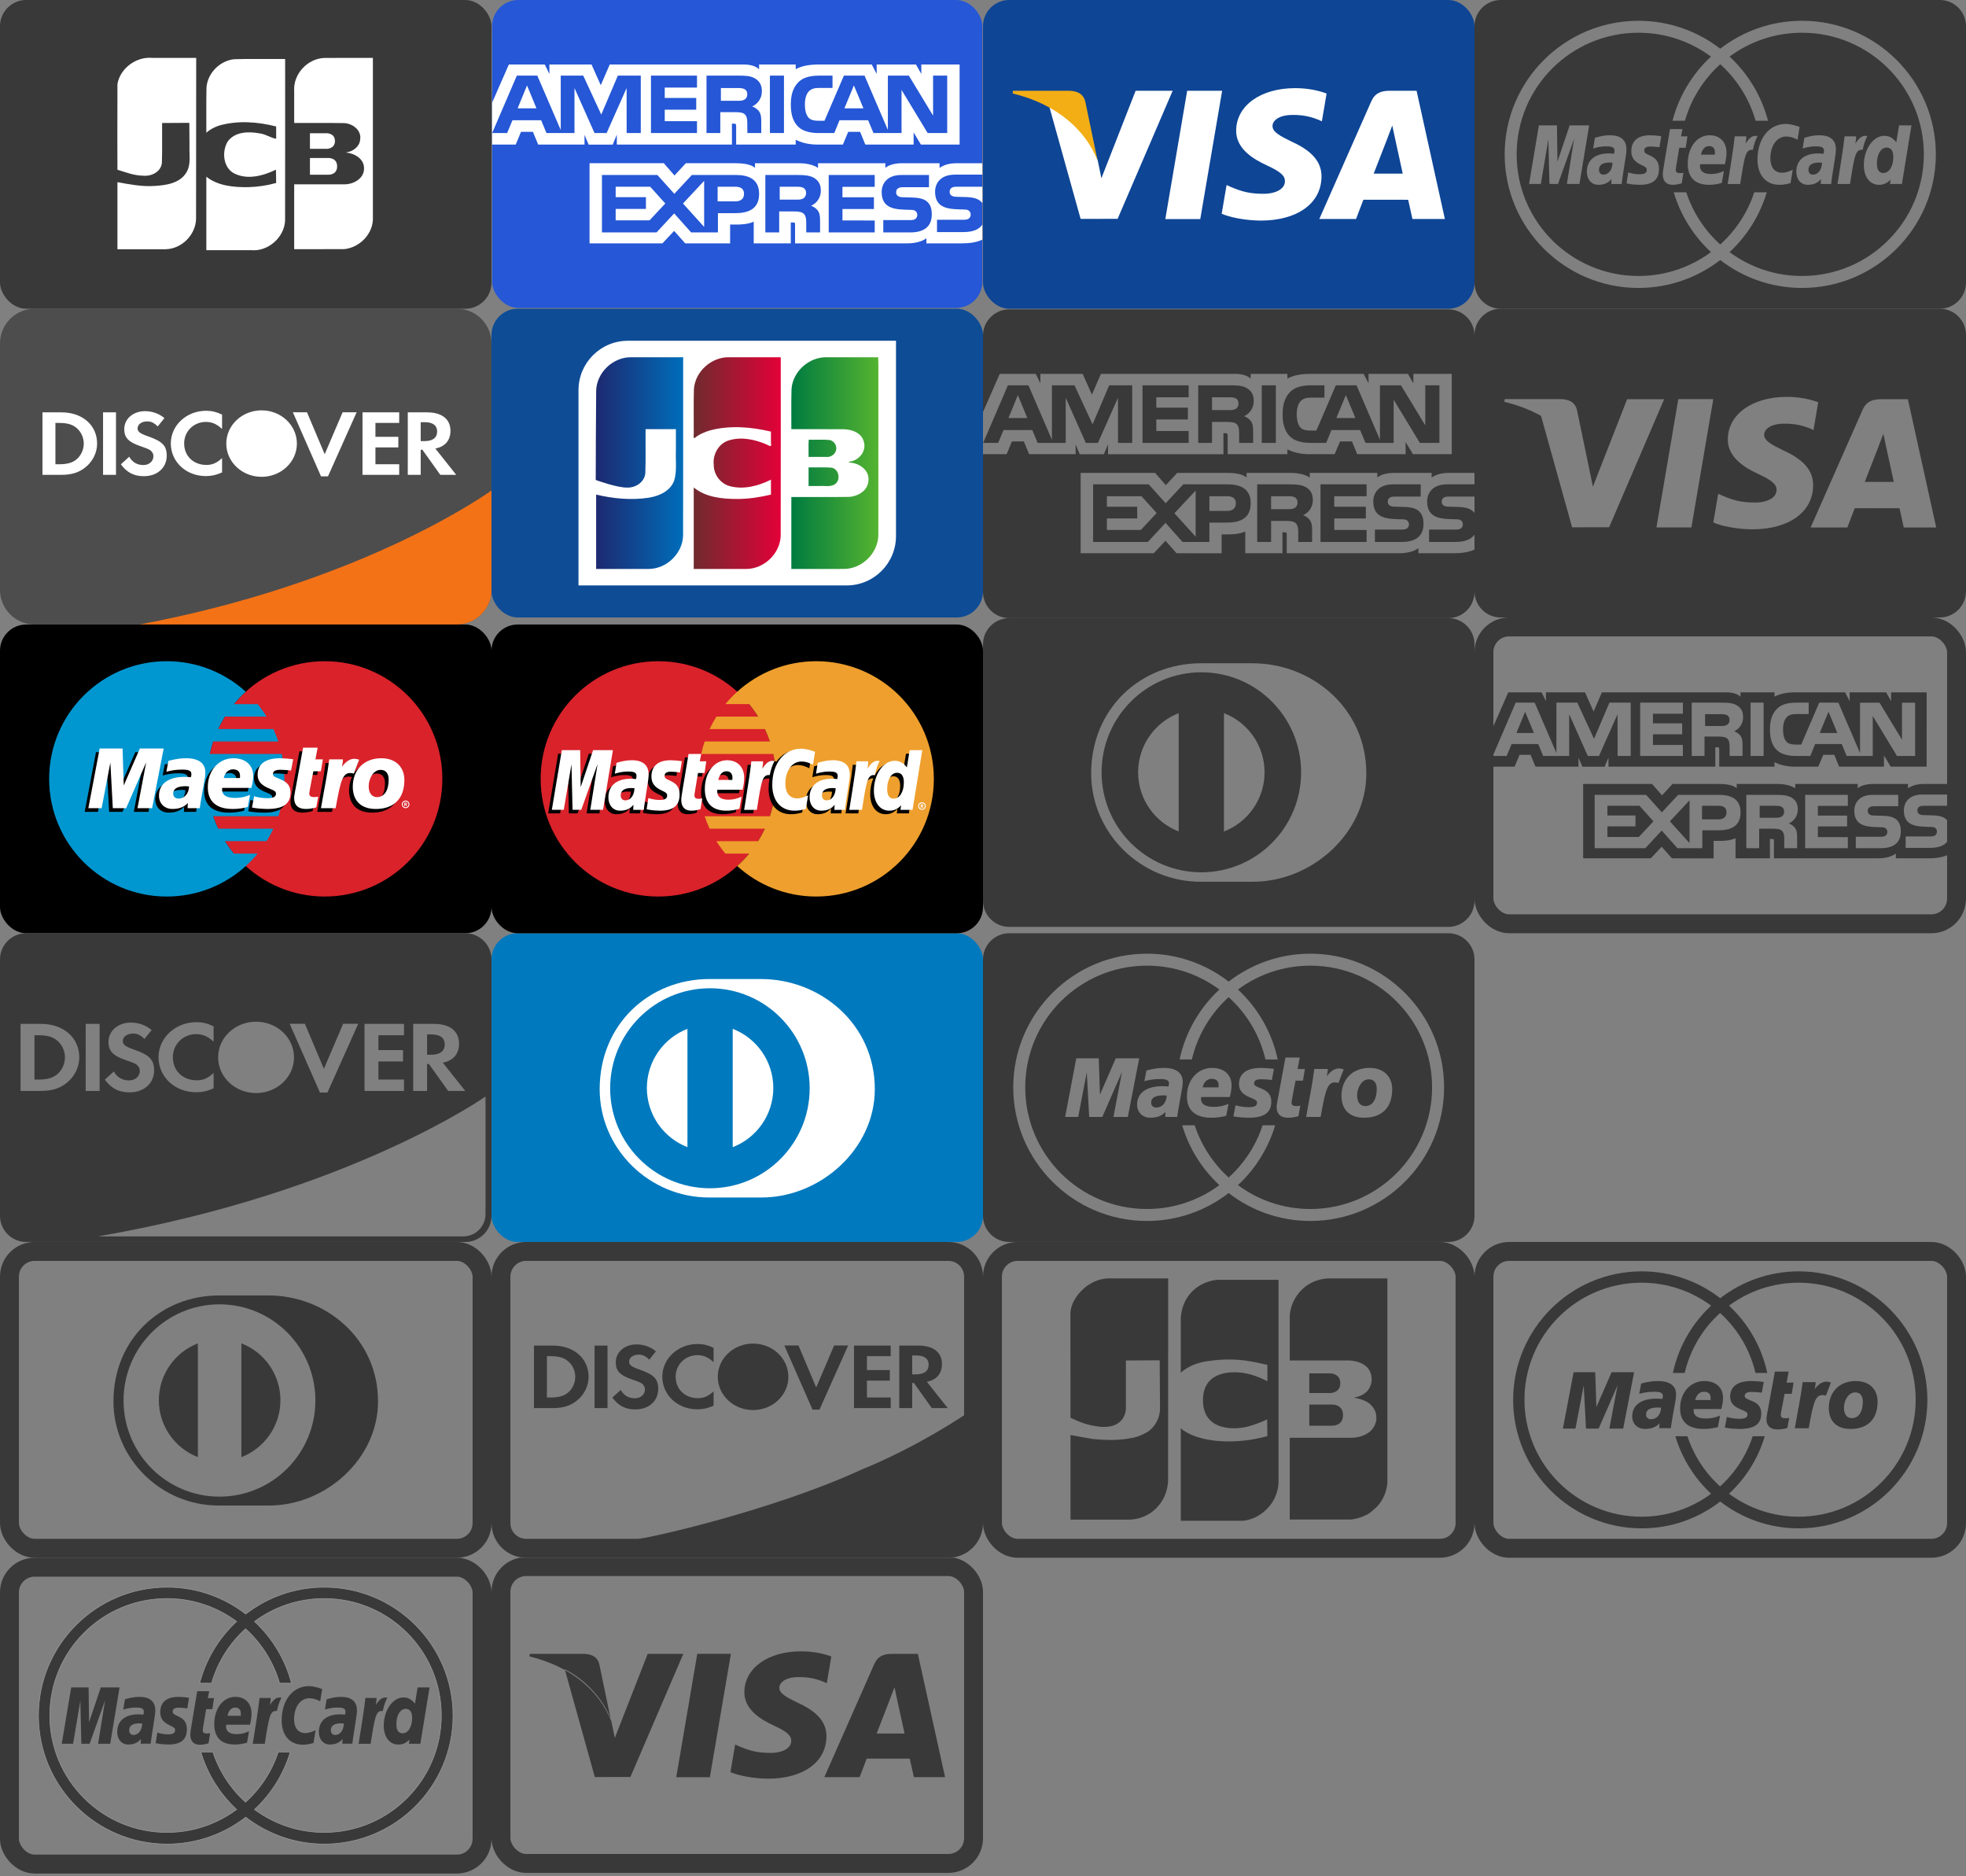 <?xml version="1.0" encoding="utf-8"?><svg width="500" height="477" viewBox="0 0 500 477" xmlns="http://www.w3.org/2000/svg" xmlns:xlink="http://www.w3.org/1999/xlink"><rect x="0" y="0" width="500" height="477" fill="#808080" stroke="none"/><svg width="125" height="78.29" viewBox="0 0 752 471" id="flat-amex" x="125"><title>Slice 1</title><g fill="none" fill-rule="evenodd"><rect fill="#2557D6" x="1" width="750" height="471" rx="40"/><path d="M1.003 221.185h36.024l8.123-19.51h18.185l8.1 19.51h70.88V206.27l6.328 14.98h36.796l6.325-15.203v15.138h176.15l-.08-32.026h3.407c2.386.08 3.083.3 3.083 4.224v27.8h91.106v-7.455c7.35 3.92 18.78 7.454 33.82 7.454h38.328l8.202-19.51h18.185l8.02 19.51h73.86v-18.532l11.187 18.532h59.187V98.678h-58.576v14.468l-8.202-14.468h-60.105v14.468l-7.532-14.468h-81.188c-13.59 0-25.536 1.89-35.186 7.153v-7.15h-56.025v7.153c-6.14-5.425-14.508-7.152-23.812-7.152H180.908l-13.734 31.64-14.104-31.64H88.6v14.47l-7.083-14.47H26.534L1 156.925v64.26h.003zm227.396-17.67h-21.616l-.08-68.794-30.573 68.795h-18.51l-30.652-68.854v68.855H84.084l-8.1-19.592h-43.9l-8.184 19.59H1l37.756-87.836h31.326l35.86 83.164V115.68h34.41l27.594 59.587 25.347-59.587h35.104v87.837h.003zM68.775 165.692l-14.43-35.017-14.35 35.017h28.78zm245.642 37.82h-70.434v-87.836h70.433v18.29h-49.35V149.8h48.166v18.006H265.07v17.542h49.35v18.166zm99.255-64.18c0 14.005-9.386 21.24-14.856 23.413 4.612 1.748 8.552 4.838 10.428 7.397 2.977 4.37 3.49 8.27 3.49 16.116v17.254H391.47l-.08-11.077c0-5.285.508-12.886-3.328-17.112-3.08-3.09-7.777-3.76-15.368-3.76H350.06v31.95h-21.08v-87.838h48.496c10.775 0 18.714.283 25.53 4.207 6.67 3.924 10.67 9.652 10.67 19.45zm-26.652 13.043c-2.897 1.752-6.323 1.81-10.43 1.81h-25.61v-19.51h25.962c3.674 0 7.508.164 9.998 1.584 2.735 1.28 4.427 4.002 4.427 7.764 0 3.84-1.61 6.93-4.344 8.35zm60.467 51.138h-21.514v-87.837h21.513v87.837zm249.74 0h-29.88l-39.964-65.927v65.927h-42.94l-8.204-19.592h-43.8l-7.96 19.593h-24.67c-10.25 0-23.226-2.257-30.574-9.715-7.41-7.46-11.266-17.56-11.266-33.534 0-13.027 2.304-24.936 11.366-34.347 6.816-7.01 17.49-10.243 32.02-10.243h20.412v18.82h-19.984c-7.694 0-12.04 1.14-16.224 5.204-3.594 3.7-6.06 10.692-6.06 19.898 0 9.41 1.878 16.196 5.797 20.628 3.246 3.476 9.145 4.53 14.695 4.53h9.47l29.715-69.076h31.592l35.695 83.08v-83.08h32.103l37.063 61.174V115.68h21.597v87.834zm-128.16-37.82l-14.59-35.018-14.51 35.017h29.1zm181.89 178.074c-5.12 7.458-15.1 11.24-28.61 11.24h-40.72v-18.84h40.553c4.022 0 6.837-.528 8.532-2.176 1.47-1.357 2.493-3.33 2.493-5.73 0-2.56-1.024-4.59-2.575-5.81-1.53-1.34-3.757-1.95-7.43-1.95-19.796-.67-44.494.61-44.494-27.192 0-12.743 8.125-26.157 30.25-26.157h41.998v-17.48h-39.02c-11.776 0-20.33 2.81-26.388 7.175v-7.175H627.83c-9.23 0-20.063 2.278-25.187 7.174v-7.175H499.578v7.173c-8.203-5.892-22.043-7.175-28.43-7.175h-67.984v7.174c-6.49-6.258-20.92-7.175-29.716-7.175h-76.085l-17.41 18.762-16.307-18.764H149.99v122.59h111.517l17.94-19.058 16.9 19.06 68.74.06V343.48h6.756c9.12.14 19.878-.226 29.368-4.31v33.085h56.7v-31.953h2.734c3.49 0 3.834.143 3.834 3.616v28.333H636.71c10.936 0 22.366-2.786 28.696-7.844v7.846h54.632c11.37 0 22.47-1.587 30.918-5.65v-22.84zm-341.504-47.154c0 24.406-18.286 29.445-36.716 29.445H346.43v29.47h-40.98l-25.963-29.086-26.98 29.085H168.99v-87.86h84.8l25.94 28.8 26.82-28.8h67.37c16.733 0 35.533 4.614 35.533 28.946zm-167.625 40.434h-51.84v-17.48h46.29V301.64h-46.29v-15.973h52.86l23.063 25.604-24.08 25.778zm83.526 10.06l-32.37-35.788 32.37-34.653v70.44zm47.873-39.066H345.98V285.67h27.492c7.612 0 12.896 3.09 12.896 10.773 0 7.6-5.04 11.6-13.14 11.6zm142.743-40.37h70.37v18.17h-49.372v15.973h48.167v17.926h-48.167v17.48l49.372.08v18.23h-70.37v-87.86zm-27.053 47.03c4.693 1.724 8.53 4.816 10.33 7.375 2.976 4.29 3.407 8.293 3.492 16.037v17.417h-21.17v-10.993c0-5.286.51-13.112-3.408-17.198-3.08-3.148-7.777-3.9-15.468-3.9H440.16v32.09h-21.185v-87.86h48.678c10.674 0 18.448.47 25.37 4.146 6.653 4.004 10.838 9.488 10.838 19.51-.002 14.024-9.394 21.18-14.944 23.373zM477 303.59c-2.82 1.667-6.31 1.81-10.412 1.81h-25.613v-19.733h25.962c3.754 0 7.51.08 10.062 1.587 2.73 1.423 4.364 4.144 4.364 7.903 0 3.76-1.634 6.788-4.366 8.433zm190.335 5.597c4.106 4.23 6.306 9.572 6.306 18.614 0 18.903-11.856 27.725-33.12 27.725h-41.065v-18.84h40.9c4 0 6.836-.527 8.613-2.175 1.45-1.36 2.49-3.334 2.49-5.73 0-2.56-1.125-4.593-2.573-5.81-1.612-1.342-3.836-1.95-7.508-1.95-19.717-.672-44.41.608-44.41-27.194 0-12.744 8.04-26.158 30.144-26.158h42.27v18.7H630.7c-3.834 0-6.327.143-8.447 1.587-2.31 1.422-3.166 3.534-3.166 6.32 0 3.315 1.96 5.57 4.612 6.545 2.223.77 4.612.996 8.204.996l11.35.305c11.446.28 19.303 2.25 24.078 7.068zM751 285.667h-38.427c-3.836 0-6.385.143-8.532 1.587-2.222 1.423-3.08 3.534-3.08 6.322 0 3.314 1.88 5.57 4.61 6.544 2.226.77 4.615.996 8.127.996l11.427.304c11.53.284 19.228 2.258 23.92 7.072.856.67 1.37 1.422 1.957 2.175v-25z" fill="#FFF"/></g></svg><svg width="125" height="78.5" viewBox="0 0 750 471" id="flat-diners" x="125" y="237.29"><title>diners</title><g fill="none" fill-rule="evenodd"><rect fill="#0079BE" width="750" height="471" rx="40"/><path d="M584.934 237.947c0-99.415-82.98-168.133-173.895-168.1h-78.244c-92.003-.033-167.73 68.705-167.73 168.1 0 90.93 75.727 165.64 167.73 165.204h78.242c90.913.438 173.894-74.29 173.894-165.202z" fill="#FFF"/><path d="M333.28 83.93c-84.07.027-152.194 68.308-152.214 152.58.02 84.258 68.144 152.533 152.214 152.56 84.09-.027 152.228-68.302 152.24-152.56-.012-84.272-68.15-152.553-152.24-152.58z" fill="#0079BE"/><path d="M237.066 236.098c.08-41.18 25.746-76.296 61.94-90.25v180.48c-36.194-13.947-61.86-49.044-61.94-90.23zm131 90.275V145.847c36.207 13.92 61.914 49.057 61.98 90.257-.066 41.212-25.773 76.322-61.98 90.27z" fill="#FFF"/></g></svg><svg width="125" height="80.29" viewBox="0 0 780 501" id="flat-discover" y="78.5"><title>discover</title><g fill="none" fill-rule="evenodd"><path d="M54.992 0C24.627 0 0 24.63 0 55.004v390.992C0 476.376 24.62 501 54.992 501h670.016C755.373 501 780 476.37 780 445.996V55.004C780 24.624 755.38 0 725.008 0H54.992z" fill="#4D4D4D"/><path d="M415.13 161.213c30.94 0 56.022 23.58 56.022 52.71v.032c0 29.13-25.08 52.742-56.02 52.742-30.94 0-56.023-23.613-56.023-52.742v-.033c0-29.13 25.08-52.71 56.02-52.71zm-87.978.68c8.837 0 16.248 1.784 25.268 6.09v22.75c-8.544-7.862-15.955-11.153-25.756-11.153-19.264 0-34.414 15.015-34.414 34.05 0 20.075 14.68 34.196 35.37 34.196 9.312 0 16.586-3.12 24.8-10.857v22.76c-9.34 4.14-16.91 5.777-25.756 5.777-31.278 0-55.582-22.596-55.582-51.737 0-28.825 24.95-51.877 56.07-51.877zm-97.113.627c11.544 0 22.11 3.72 30.94 10.994l-10.747 13.248c-5.35-5.646-10.41-8.028-16.564-8.028-8.854 0-15.3 4.745-15.3 10.99 0 5.353 3.62 8.187 15.943 12.48 23.365 8.045 30.29 15.177 30.29 30.927 0 19.195-14.976 32.555-36.32 32.555-15.63 0-26.994-5.795-36.458-18.872l13.268-12.03c4.73 8.61 12.622 13.222 22.42 13.222 9.163 0 15.947-5.952 15.947-13.984 0-4.163-2.054-7.733-6.157-10.257-2.066-1.195-6.158-2.977-14.2-5.647-19.29-6.538-25.91-13.527-25.91-27.185 0-16.224 14.214-28.41 32.846-28.41zm234.72 1.728h22.44l28.083 66.592 28.446-66.592h22.265L520.5 265.934h-11.05l-44.69-101.686zm-397.347.152h30.15c33.312 0 56.534 20.382 56.534 49.64 0 14.59-7.104 28.697-19.118 38.058-10.11 7.9-21.627 11.445-37.575 11.445h-29.99V164.4zm96.135 0h20.54v99.143h-20.54V164.4zm411.733 0h58.253v16.8H595.81v22.005h36.335v16.79H595.81v26.763h37.725v16.785h-58.252V164.4zm71.86 0h30.455c23.69 0 37.265 10.71 37.265 29.272 0 15.18-8.513 25.14-23.985 28.105l33.148 41.766h-25.26l-28.43-39.828h-2.677v39.828H647.14V164.4zm20.515 15.616v30.025h6.002c13.117 0 20.07-5.36 20.07-15.326 0-9.648-6.955-14.697-19.746-14.697h-6.325zM87.94 181.2v65.558h5.51c13.274 0 21.657-2.394 28.11-7.88 7.104-5.955 11.377-15.465 11.377-24.98 0-9.5-4.273-18.725-11.376-24.68-6.783-5.78-14.835-8.02-28.11-8.02h-5.51z" fill="#FFF"/><path d="M779.982 288.36c-26.05 18.332-221.077 149.34-558.754 212.624H724.99c30.365 0 54.992-24.63 54.992-55.004V288.36z" fill="#F47216"/></g></svg><svg width="125" height="78.5" viewBox="0 0 750 471" id="flat-jcb" x="125" y="78.5"><title>Slice 1</title><defs><linearGradient x1=".032%" y1="50%" x2="99.974%" y2="50%" id="da"><stop stop-color="#007B40" offset="0%"/><stop stop-color="#55B330" offset="100%"/></linearGradient><linearGradient x1=".472%" y1="50%" x2="99.986%" y2="50%" id="db"><stop stop-color="#1D2970" offset="0%"/><stop stop-color="#006DBA" offset="100%"/></linearGradient><linearGradient x1=".114%" y1="50.001%" x2="99.986%" y2="50.001%" id="dc"><stop stop-color="#6E2B2F" offset="0%"/><stop stop-color="#E30138" offset="100%"/></linearGradient></defs><g fill="none" fill-rule="evenodd"><rect fill="#0E4C96" width="750" height="471" rx="40"/><path d="M617.243 346.766c0 41.615-33.728 75.36-75.36 75.36H132.757v-297.88c0-41.627 33.733-75.372 75.365-75.372h409.12v297.892z" fill="#FFF"/><path d="M483.86 242.045c11.683.253 23.436-.516 35.076.4 11.787 2.2 14.628 20.043 4.156 25.888-7.14 3.85-15.633 1.432-23.38 2.113H483.86v-28.4zm41.83-32.145c2.596 9.165-6.238 17.392-15.066 16.13H483.86c.184-8.642-.37-18.02.27-26.208 10.725.3 21.55-.616 32.21.48 4.582 1.15 8.414 4.916 9.352 9.598zm64.43-135.903c.498 17.5.07 35.927.214 53.783-.035 72.596.072 145.194-.055 217.79-.47 27.207-24.584 50.844-51.6 51.387-27.048.11-54.097.016-81.144.047v-109.75c29.47-.154 58.96.307 88.417-.232 13.667-.86 28.632-9.876 29.27-24.915 1.61-15.102-12.632-25.55-26.153-27.2-5.197-.136-5.043-1.516 0-2.118 12.893-2.79 23.02-16.135 19.227-29.5-3.236-14.06-18.773-19.5-31.697-19.473-26.35-.18-52.71-.026-79.063-.077.172-20.488-.354-41 .286-61.473 2.087-26.716 26.806-48.747 53.447-48.27h78.85z" fill="url(#da)"/><path d="M159.74 125.04c.674-27.163 24.89-50.61 51.875-51.007 26.944-.083 53.89-.012 80.837-.036-.074 90.885.148 181.777-.112 272.658-1.038 26.834-24.99 49.834-51.68 50.307-26.995.1-53.994.014-80.99.042V283.55c26.222 6.195 53.72 8.833 80.472 4.722 15.993-2.575 33.488-10.424 38.902-27.014 3.986-14.192 1.742-29.126 2.334-43.692v-33.824H235.08c-.207 22.37.427 44.78-.334 67.125-1.248 13.734-14.846 22.46-27.8 21.995-16.066.17-47.898-11.64-47.898-11.64-.08-41.917.466-94.408.692-136.182z" fill="url(#db)"/><path d="M309.72 197.39c-2.434.517-.49-8.3-1.114-11.646.166-21.15-.346-42.323.284-63.458 2.083-26.83 26.99-48.916 53.74-48.288h78.765c-.074 90.884.147 181.775-.112 272.656-1.04 26.834-24.992 49.833-51.68 50.308-26.998.1-53.998.015-80.997.043V272.708c18.44 15.128 43.5 17.484 66.472 17.525 17.317-.006 34.534-2.675 51.35-6.67V260.79c-18.953 9.447-41.233 15.446-62.243 10.018-14.656-3.65-25.294-17.81-25.056-32.936-1.7-15.728 7.522-32.335 22.98-37.01 19.19-6.01 40.107-1.414 58.095 6.397 3.855 2.016 7.765 4.52 6.222-1.923v-17.9c-30.084-7.157-62.1-9.792-92.33-2.004-8.747 2.468-17.27 6.21-24.378 11.956z" fill="url(#dc)"/></g></svg><svg width="125" height="78.5" viewBox="0 0 750 471" id="flat-maestro" y="158.79"><title>Slice 1</title><g fill="none" fill-rule="evenodd"><rect fill="#000" width="750" height="471" rx="40"/><path d="M675 235.506c0 99.134-80.35 179.496-179.483 179.496-99.12 0-179.48-80.362-179.48-179.496 0-99.14 80.36-179.508 179.48-179.508C594.65 55.998 675 136.365 675 235.506" fill="#D9222A"/><path d="M356.87 349.49c-4.957-6.013-9.524-12.36-13.674-19.01h63.612c3.817-6.095 7.263-12.44 10.342-19.01h-84.292c-2.87-6.15-5.425-12.493-7.596-19h99.476c5.987-17.905 9.23-37.05 9.23-56.964 0-13.046-1.393-25.762-4.03-38.012H320.075c1.392-6.48 3.142-12.817 5.208-19.01h99.442c-2.183-6.507-4.72-12.85-7.592-19.003H332.88c3.074-6.56 6.528-12.902 10.337-19.006h63.57c-4.145-6.63-8.724-12.975-13.67-18.992h-36.225c5.57-6.765 11.63-13.115 18.112-19C343.15 73.6 300.867 56 254.487 56 155.357 55.998 75 136.365 75 235.506c0 99.134 80.358 179.496 179.487 179.496 46.388 0 88.667-17.596 120.517-46.475 6.496-5.892 12.56-12.258 18.134-19.037H356.87" fill="#0097D0"/><path d="M651.075 335.544c0-3.2 2.596-5.796 5.8-5.796 3.2 0 5.792 2.596 5.792 5.796 0 3.204-2.592 5.8-5.792 5.8-3.204 0-5.8-2.596-5.8-5.8zm5.8 4.408c2.433 0 4.404-1.967 4.404-4.408 0-2.434-1.973-4.396-4.406-4.396s-4.408 1.962-4.408 4.396c0 2.44 1.975 4.408 4.408 4.408zm-.787-1.862h-1.184v-5.092h2.15c.446 0 .904.004 1.3.258.417.284.646.775.646 1.27 0 .584-.337 1.114-.88 1.318l.934 2.246h-1.316l-.775-2.01h-.875v2.01zm0-2.88h.658c.246 0 .504.017.725-.1.198-.13.3-.366.3-.59 0-.19-.123-.418-.286-.514-.212-.125-.54-.1-.762-.1h-.632v1.304zm-283.642-51.204c-7.67 2.034-15.088 3.025-22.93 3.01-25.016-.026-38.045-11.418-38.045-33.2 0-25.46 16.59-44.185 39.1-44.185 18.42 0 30.177 10.5 30.177 26.948 0 5.458-.796 10.77-2.746 18.296h-44.487c-1.583 10.633 6.188 15.304 19.413 15.304 7.925 0 15.092-1.425 23.025-4.612l-3.503 18.44zm-11.963-44.15c0-1.608 2.475-13.033-10.4-13.283-7.108 0-12.208 4.725-14.27 13.283h24.67zm27.034-4.99c0 9.403 5.296 15.9 17.33 20.736 9.2 3.77 10.65 4.858 10.65 8.22 0 4.663-4.068 6.805-13.093 6.747-6.78-.05-12.962-.873-20.262-2.898l-3.23 17.154c6.488 1.504 15.588 2 23.65 2.188 24.026 0 35.117-7.867 35.117-24.867 0-10.217-4.627-16.233-16.035-20.713-9.538-3.808-10.658-4.637-10.658-8.083 0-4.05 3.78-6.1 11.15-6.1 4.462 0 10.58.414 16.38 1.11l3.257-17.24c-5.912-.827-14.883-1.486-20.075-1.486-25.45 0-34.26 11.46-34.184 25.23m-88.24 50.92h-18.663l.445-7.82c-5.69 6.17-13.27 9.04-23.558 9.04-12.175 0-20.517-8.323-20.517-20.294 0-18.195 14.5-28.69 39.43-28.69 2.562 0 5.82.19 9.166.56.69-2.432.877-3.478.877-4.807 0-4.98-3.92-6.813-14.412-6.813-10.342.042-17.32 1.57-23.796 3.313l3.186-16.7c11.196-2.846 18.53-3.942 26.825-3.942 19.306 0 29.5 7.57 29.5 21.798.168 3.796-1.157 11.413-1.82 14.746-.76 4.854-6.11 32.975-6.666 39.612zm-16.38-33.19c-2.367-.242-3.396-.313-5.013-.313-12.73 0-19.183 3.79-19.183 11.27 0 4.69 3.15 7.632 8.058 7.632 9.146 0 15.75-7.65 16.138-18.586zm194.108 32.012c-6.125 1.68-10.896 2.41-16.058 2.41-11.433 0-17.675-5.843-17.675-16.25-.356-2.86 2.435-16.06 3.07-19.74.632-3.69 10.536-57.49 10.536-57.49h22.213l-3.364 17.8h11.392l-3.096 18.17h-11.44s-6.28 31.53-6.28 33.934c0 3.825 2.317 5.487 7.633 5.487 2.546 0 4.51-.237 6.03-.692l-2.96 16.37m99.245-74.975c-16.28 0-29 6.7-36.387 17.893l6.412-16.596c-11.817-4.337-19.433 1.85-26.325 10.65 0 0-1.154 1.463-2.3 2.8v-13.05h-20.858c-2.825 23.03-7.82 46.38-11.73 69.446l-.94 5.02h22.436c2.125-11.708 3.875-21.212 5.617-28.787 4.767-20.787 12.788-27.14 24.83-24.333-2.78 5.98-4.305 12.892-4.305 20.554 0 18.58 10.092 33.788 35.15 33.788 25.288 0 43.596-13.51 43.596-44.31 0-18.578-12.2-33.074-35.196-33.074zm-6.53 59.318c-7.924.125-12.728-6.525-12.728-16.47 0-11.793 7.012-25.113 18.275-25.113 9.087 0 12.2 7.204 12.2 14.88 0 16.778-6.875 26.703-17.746 26.703zm-343.19 16.846h-22.343l13.28-69.954-30.57 69.954H166.53l-3.727-69.55-13.32 69.55H129.21l17.267-90.996h34.912l2.91 50.725 22.118-50.725h37.722l-17.613 90.996" fill="#000"/><path d="M613.15 274.385c0-3.195 2.596-5.795 5.796-5.795 3.204 0 5.796 2.6 5.796 5.795 0 3.21-2.592 5.805-5.796 5.805-3.2 0-5.796-2.596-5.796-5.805zm5.796 4.413c2.433 0 4.408-1.98 4.408-4.413 0-2.433-1.975-4.404-4.408-4.404-2.433 0-4.408 1.973-4.408 4.406 0 2.434 1.975 4.413 4.408 4.413zm-.783-1.867h-1.188v-5.08h2.15c.45 0 .908 0 1.304.25.407.28.644.766.644 1.27 0 .58-.337 1.116-.883 1.316l.934 2.246h-1.317l-.77-2.007h-.875v2.008zm0-2.885h.658c.244 0 .506.016.727-.096.196-.134.296-.36.296-.59 0-.194-.12-.415-.284-.51-.213-.13-.54-.097-.763-.097h-.633v1.292zm-240.11 4.353c-7.665 2.033-15.086 3.03-22.924 3.012-25.018-.025-38.048-11.42-38.048-33.208 0-25.45 16.58-44.18 39.096-44.18 18.42 0 30.174 10.497 30.174 26.943 0 5.466-.8 10.77-2.74 18.3h-44.49c-1.582 10.63 6.18 15.308 19.41 15.308 7.924 0 15.087-1.425 23.03-4.617l-3.51 18.442zm-11.96-44.15c0-1.604 2.47-13.033-10.4-13.28-7.11 0-12.205 4.73-14.27 13.28h24.67zm27.037-4.996c0 9.408 5.287 15.9 17.324 20.746 9.204 3.767 10.65 4.858 10.65 8.212 0 4.667-4.066 6.81-13.087 6.75-6.784-.045-12.967-.87-20.263-2.895l-3.237 17.145c6.49 1.517 15.596 2.013 23.654 2.2 24.027 0 35.123-7.87 35.123-24.87 0-10.217-4.63-16.238-16.042-20.713-9.536-3.808-10.653-4.637-10.653-8.083 0-4.05 3.783-6.1 11.146-6.1 4.47 0 10.583.416 16.387 1.112l3.25-17.246c-5.913-.825-14.88-1.483-20.067-1.483-25.46 0-34.263 11.454-34.184 25.225m-88.243 50.928H286.22l.45-7.82c-5.695 6.16-13.274 9.034-23.558 9.034-12.175 0-20.52-8.325-20.52-20.288 0-18.204 14.495-28.696 39.43-28.696 2.56 0 5.815.192 9.17.563.69-2.433.875-3.475.875-4.808 0-4.984-3.917-6.813-14.41-6.813-10.34.042-17.32 1.575-23.795 3.313l3.184-16.696c11.2-2.85 18.53-3.948 26.83-3.948 19.303 0 29.495 7.567 29.495 21.792.17 3.8-1.157 11.412-1.815 14.754-.762 4.85-6.112 32.97-6.666 39.61zM288.5 246.986c-2.358-.245-3.392-.312-5.012-.312-12.72 0-19.18 3.787-19.18 11.267 0 4.696 3.154 7.634 8.055 7.634 9.154 0 15.758-7.654 16.137-18.588zm194.108 32.016c-6.12 1.675-10.895 2.408-16.054 2.408-11.433 0-17.67-5.845-17.67-16.254-.363-2.854 2.433-16.058 3.062-19.737.633-3.694 10.537-57.494 10.537-57.494h22.21l-3.355 17.8h11.39l-3.095 18.17h-11.44s-6.285 31.53-6.285 33.934c0 3.826 2.32 5.48 7.634 5.48 2.54 0 4.508-.23 6.03-.69L482.607 279m110.473-42.365c0 16.775-6.88 26.71-17.755 26.71-7.92.11-12.725-6.526-12.725-16.476 0-11.794 7.008-25.115 18.27-25.115 9.093 0 12.21 7.213 12.21 14.88zm23.978.467c0-18.58-12.208-33.08-35.195-33.08-26.45 0-43.55 17.626-43.55 43.597 0 18.577 10.083 33.79 35.15 33.79 25.287 0 43.595-13.513 43.595-44.31zM502.396 205.72c-2.82 23.028-7.817 46.374-11.72 69.45l-.947 5.02h22.432c8.087-44.56 10.8-57.255 27.74-52.784l8.15-21.087c-11.815-4.34-19.424 1.852-26.307 10.656.62-3.962 1.792-7.783 1.508-11.258h-20.858M232.137 280.19H209.8l13.275-69.96-30.575 69.96h-20.363l-3.725-69.555-13.32 69.555h-20.27l17.26-91h34.922l1.846 56.333 24.575-56.333h36.325l-17.613 91" fill="#FFF"/></g></svg><svg width="125" height="78.5" viewBox="0 0 750 471" id="flat-mastercard" x="125" y="158.79"><title>Slice 1</title><g fill="none" fill-rule="evenodd"><rect fill="#000" width="750" height="471" rx="40"/><path d="M434.008 235.5c0 99.142-80.37 179.504-179.508 179.504S75 334.642 75 235.5c0-99.133 80.362-179.504 179.5-179.504 99.137 0 179.508 80.37 179.508 179.504" fill="#D9222A"/><path d="M495.492 55.996c-46.38 0-88.642 17.596-120.5 46.466-6.488 5.884-12.546 12.238-18.125 18.996h36.266c4.96 6.03 9.525 12.37 13.684 19.013h-63.634c-3.812 6.106-7.275 12.448-10.34 19.01h84.31c2.88 6.158 5.422 12.496 7.6 19.004h-99.51c-2.076 6.192-3.822 12.53-5.218 19.01h109.942c2.637 12.25 4.04 24.965 4.04 38.007 0 19.934-3.253 39.114-9.253 57.02h-99.512c2.175 6.514 4.716 12.856 7.595 19.01h84.317c-3.075 6.563-6.53 12.904-10.346 19.013h-63.625c4.154 6.63 8.73 12.98 13.684 18.996h36.258c-5.57 6.77-11.633 13.132-18.13 19.01 31.86 28.868 74.118 46.455 120.497 46.455C594.63 415.005 675 334.642 675 235.5c0-99.13-80.37-179.504-179.508-179.504" fill="#EE9F2D"/><path d="M651.075 335.558c0-3.2 2.592-5.8 5.796-5.8 3.206 0 5.798 2.6 5.798 5.8 0 3.2-2.592 5.8-5.796 5.8-3.203 0-5.795-2.6-5.795-5.8zm5.796 4.41c2.435 0 4.41-1.976 4.41-4.41 0-2.437-1.975-4.404-4.41-4.404-2.436 0-4.402 1.967-4.402 4.404 0 2.434 1.966 4.41 4.404 4.41zm-.78-1.86h-1.19v-5.095h2.15c.45 0 .908 0 1.304.254.413.28.646.77.646 1.28 0 .57-.337 1.103-.883 1.31l.937 2.25h-1.316l-.78-2.015h-.87v2.016zm0-2.89h.657c.246 0 .504.02.725-.1.197-.126.297-.36.297-.585 0-.195-.12-.42-.29-.516-.21-.13-.537-.1-.76-.1h-.63v1.3zm-443.503-80.064c-2.045-.237-2.945-.3-4.35-.3-11.045 0-16.637 3.788-16.637 11.267 0 4.614 2.73 7.548 6.987 7.548 7.938 0 13.66-7.56 14-18.513zm14.17 32.996h-16.145l.37-7.675c-4.924 6.067-11.495 8.95-20.424 8.95-10.562 0-17.804-8.25-17.804-20.23 0-18.024 12.596-28.54 34.217-28.54 2.21 0 5.043.2 7.943.57.605-2.442.763-3.487.763-4.8 0-4.908-3.396-6.738-12.5-6.738-9.533-.108-17.396 2.27-20.625 3.334.205-1.227 2.7-16.656 2.7-16.656 9.713-2.846 16.118-3.917 23.326-3.917 16.733 0 25.596 7.512 25.58 21.712.032 3.804-.597 8.5-1.58 14.67-1.692 10.73-5.32 33.717-5.817 39.32zm-62.157 0h-19.488l11.163-69.996-24.925 69.996h-13.28l-1.64-69.596-11.734 69.596H86.454l15.238-91.054h28.02l1.7 50.967 17.092-50.967h31.167L164.6 288.15m354.975-32.996c-2.037-.237-2.942-.3-4.342-.3-11.04 0-16.633 3.788-16.633 11.267 0 4.614 2.725 7.548 6.983 7.548 7.938 0 13.663-7.56 13.992-18.513zm14.183 32.996h-16.145l.366-7.675c-4.927 6.067-11.5 8.95-20.423 8.95-10.566 0-17.8-8.25-17.8-20.23 0-18.024 12.588-28.54 34.213-28.54 2.21 0 5.038.2 7.934.57.604-2.442.763-3.487.763-4.8 0-4.908-3.392-6.738-12.496-6.738-9.53-.108-17.386 2.27-20.627 3.334.204-1.227 2.708-16.656 2.708-16.656 9.714-2.846 16.114-3.917 23.314-3.917 16.74 0 25.604 7.512 25.587 21.712.034 3.804-.595 8.5-1.58 14.67-1.68 10.73-5.32 33.717-5.81 39.32zm-220.39-1.125c-5.335 1.68-9.493 2.4-14 2.4-9.964 0-15.4-5.725-15.4-16.267-.143-3.27 1.432-11.88 2.67-19.737 1.124-6.915 8.45-50.527 8.45-50.527h19.37l-2.26 11.208h11.7l-2.644 17.797h-11.742c-2.25 14.083-5.454 31.625-5.49 33.95 0 3.817 2.036 5.483 6.67 5.483 2.22 0 3.94-.226 5.254-.7l-2.58 16.395m59.392-.6c-6.654 2.033-13.075 3.017-19.88 3-21.682-.02-32.986-11.346-32.986-33.033 0-25.313 14.38-43.946 33.9-43.946 15.97 0 26.17 10.433 26.17 26.796 0 5.43-.7 10.73-2.387 18.212H339c-1.304 10.742 5.57 15.217 16.837 15.217 6.934 0 13.188-1.427 20.142-4.66l-3.223 18.416zm-10.887-43.9c.11-1.542 2.056-13.217-9.01-13.217-6.17 0-10.584 4.704-12.38 13.217h21.392zm-123.424-5.017c0 9.367 4.54 15.825 14.84 20.675 7.893 3.71 9.114 4.81 9.114 8.17 0 4.618-3.48 6.7-11.192 6.7-5.812 0-11.22-.907-17.458-2.92 0 0-2.563 16.32-2.68 17.1 4.43.967 8.38 1.863 20.28 2.192 20.562 0 30.058-7.83 30.058-24.75 0-10.175-3.975-16.146-13.737-20.633-8.17-3.75-9.107-4.588-9.107-8.046 0-4.004 3.238-6.046 9.538-6.046 3.826 0 9.05.408 14 1.113l2.776-17.175c-5.046-.8-12.696-1.442-17.15-1.442-21.8 0-29.346 11.387-29.28 25.062m229.087-23.116c5.413 0 10.46 1.42 17.413 4.92l3.187-19.762c-2.854-1.12-12.904-7.7-21.416-7.7-13.042 0-24.067 6.47-31.82 17.15-11.31-3.746-15.96 3.825-21.66 11.367l-5.062 1.18c.383-2.484.73-4.95.613-7.447h-17.896c-2.446 22.917-6.78 46.13-10.17 69.075l-.885 4.975h19.496c3.254-21.142 5.038-34.68 6.12-43.842l7.343-4.083c1.096-4.08 4.53-5.458 11.416-5.292-.9 4.834-1.383 9.917-1.383 15.184 0 24.225 13.07 39.308 34.05 39.308 5.402 0 10.04-.712 17.22-2.658l3.43-20.76c-6.46 3.18-11.76 4.676-16.56 4.676-11.33 0-18.184-8.362-18.184-22.183 0-20.05 10.196-34.108 24.746-34.108" fill="#000"/><path d="M170.208 282.742h-19.49l11.17-69.988-24.926 69.988H123.68l-1.643-69.588-11.733 69.588H92.062L107.3 191.7h28.02l.788 56.363 18.904-56.363h30.267l-15.073 91.042" fill="#FFF"/><path d="M632.52 197.096l-4.32 26.308c-5.33-7.012-11.054-12.087-18.612-12.087-9.834 0-18.784 7.454-24.642 18.425-8.158-1.692-16.596-4.563-16.596-4.563l-.004.065c.658-6.133.92-9.875.862-11.146h-17.9c-2.437 22.916-6.77 46.13-10.158 69.074l-.892 4.975h19.492c2.633-17.097 4.65-31.293 6.133-42.55 6.66-6.018 9.992-11.268 16.72-10.918-2.978 7.205-4.724 15.505-4.724 24.017 0 18.512 9.365 30.724 23.532 30.724 7.14 0 12.62-2.462 17.966-8.17l-.913 6.883H636.9l14.842-91.042h-19.22zm-24.37 73.942c-6.633 0-9.983-4.91-9.983-14.596 0-14.554 6.27-24.875 15.112-24.875 6.694 0 10.32 5.104 10.32 14.508 0 14.68-6.37 24.963-15.45 24.963z" fill="#000"/><path d="M218.192 249.758c-2.042-.237-2.946-.3-4.346-.3-11.046 0-16.634 3.788-16.634 11.267 0 4.604 2.73 7.546 6.98 7.546 7.945 0 13.666-7.556 14-18.51zm14.18 32.984h-16.147l.367-7.663c-4.92 6.052-11.5 8.95-20.42 8.95-10.568 0-17.805-8.25-17.805-20.23 0-18.034 12.59-28.543 34.216-28.543 2.21 0 5.042.2 7.938.57.606-2.44.764-3.486.764-4.807 0-4.907-3.39-6.728-12.496-6.728-9.537-.11-17.395 2.27-20.63 3.32.205-1.225 2.7-16.637 2.7-16.637 9.71-2.858 16.122-3.93 23.322-3.93 16.737 0 25.603 7.518 25.587 21.705.03 3.82-.605 8.512-1.584 14.675-1.687 10.725-5.32 33.725-5.812 39.317zm261.374-88.592l-3.192 19.767c-6.95-3.496-12-4.92-17.408-4.92-14.55 0-24.75 14.057-24.75 34.107 0 13.82 6.858 22.18 18.183 22.18 4.8 0 10.094-1.492 16.552-4.676l-3.42 20.75c-7.184 1.96-11.817 2.67-17.226 2.67-20.975 0-34.05-15.082-34.05-39.307 0-32.55 18.06-55.3 43.888-55.3 8.508 0 18.563 3.61 21.42 4.73m31.444 55.608c-2.042-.237-2.942-.3-4.346-.3-11.042 0-16.634 3.788-16.634 11.267 0 4.604 2.73 7.546 6.984 7.546 7.937 0 13.662-7.556 13.996-18.51zm14.18 32.984h-16.15l.37-7.663c-4.925 6.052-11.5 8.95-20.42 8.95-10.564 0-17.805-8.25-17.805-20.23 0-18.034 12.595-28.543 34.212-28.543 2.213 0 5.042.2 7.942.57.6-2.44.762-3.486.762-4.807 0-4.907-3.393-6.728-12.498-6.728-9.533-.11-17.395 2.27-20.63 3.32.205-1.225 2.705-16.637 2.705-16.637 9.71-2.858 16.117-3.93 23.317-3.93 16.742 0 25.604 7.518 25.583 21.705.034 3.82-.595 8.512-1.58 14.675-1.682 10.725-5.324 33.725-5.81 39.317zm-220.393-1.122c-5.338 1.68-9.496 2.41-14 2.41-9.963 0-15.4-5.726-15.4-16.267-.138-3.28 1.437-11.88 2.675-19.738 1.12-6.925 8.446-50.533 8.446-50.533h19.366l-2.258 11.212h9.942l-2.646 17.788h-9.975c-2.25 14.09-5.463 31.62-5.496 33.95 0 3.83 2.04 5.483 6.67 5.483 2.22 0 3.936-.217 5.253-.692l-2.58 16.388m59.394-.59c-6.65 2.033-13.08 3.012-19.88 3-21.683-.022-32.987-11.347-32.987-33.034 0-25.32 14.38-43.95 33.9-43.95 15.97 0 26.17 10.43 26.17 26.8 0 5.433-.7 10.733-2.382 18.212h-38.575c-1.305 10.742 5.57 15.22 16.837 15.22 6.93 0 13.188-1.432 20.137-4.674l-3.22 18.425zm-10.892-43.913c.117-1.538 2.058-13.217-9.013-13.217-6.166 0-10.58 4.717-12.375 13.217h21.388zm-123.42-5.004c0 9.366 4.54 15.816 14.84 20.675 7.89 3.708 9.113 4.812 9.113 8.17 0 4.617-3.483 6.7-11.187 6.7-5.815 0-11.223-.908-17.465-2.92 0 0-2.554 16.32-2.67 17.1 4.42.966 8.374 1.85 20.274 2.19 20.566 0 30.06-7.828 30.06-24.745 0-10.18-3.973-16.15-13.74-20.637-8.167-3.758-9.11-4.583-9.11-8.046 0-4 3.243-6.058 9.54-6.058 3.82 0 9.045.42 14.003 1.125l2.77-17.18c-5.04-.8-12.69-1.44-17.145-1.44-21.804 0-29.345 11.378-29.283 25.066m398.453 50.63H624.07l.918-6.893c-5.346 5.717-10.825 8.18-17.967 8.18-14.165 0-23.527-12.213-23.527-30.726 0-24.63 14.52-45.392 31.708-45.392 7.56 0 13.28 3.088 18.605 10.096l4.325-26.308h19.22l-14.842 91.042zm-28.745-17.11c9.075 0 15.45-10.283 15.45-24.954 0-9.406-3.63-14.51-10.325-14.51-8.838 0-15.117 10.317-15.117 24.875 0 9.687 3.36 14.587 9.994 14.587zm-56.843-56.93c-2.44 22.918-6.774 46.13-10.162 69.064l-.89 4.975h19.49c6.97-45.275 8.66-54.117 19.588-53.01 1.742-9.265 4.983-17.382 7.4-21.478-8.163-1.7-12.72 2.913-18.688 11.675.47-3.79 1.334-7.47 1.163-11.227h-17.9m-160.42 0c-2.446 22.918-6.78 46.13-10.167 69.064l-.887 4.975h19.5c6.962-45.275 8.646-54.117 19.57-53.01 1.75-9.265 4.992-17.382 7.4-21.478-8.154-1.7-12.716 2.913-18.678 11.675.47-3.79 1.325-7.47 1.162-11.227h-17.9m254.567 68.243c0-3.213 2.596-5.8 5.796-5.8 3.204 0 5.795 2.587 5.795 5.8 0 3.196-2.59 5.796-5.795 5.796-3.2 0-5.796-2.6-5.796-5.796zm5.796 4.404c2.437 0 4.404-1.975 4.404-4.404 0-2.433-1.967-4.408-4.404-4.408-2.434 0-4.41 1.975-4.41 4.408 0 2.43 1.976 4.404 4.41 4.404zm-.784-1.87h-1.19v-5.084h2.155c.446 0 .908.008 1.296.254.417.283.655.767.655 1.275 0 .575-.338 1.113-.888 1.317l.942 2.237h-1.32l-.78-2.01h-.87v2.01zm0-2.88h.652c.246 0 .513.017.73-.1.195-.125.295-.362.295-.587 0-.188-.116-.413-.287-.525-.203-.117-.54-.084-.762-.084h-.63v1.296z" fill="#FFF"/></g></svg><svg width="125" height="78.5" viewBox="0 0 750 471" id="flat-visa" x="250"><title>Slice 1</title><g fill="none" fill-rule="evenodd"><rect fill="#0E4595" width="750" height="471" rx="40"/><path d="M278.197 334.228l33.36-195.763h53.36l-33.383 195.763h-53.337zm246.11-191.54c-10.57-3.966-27.136-8.222-47.822-8.222-52.725 0-89.865 26.55-90.18 64.603-.298 28.13 26.513 43.82 46.753 53.184 20.77 9.594 27.752 15.714 27.654 24.283-.132 13.12-16.587 19.116-31.923 19.116-21.36 0-32.705-2.966-50.23-10.276l-6.874-3.11-7.49 43.823c12.464 5.465 35.51 10.2 59.438 10.445 56.09 0 92.5-26.248 92.916-66.883.202-22.268-14.014-39.216-44.798-53.188-18.65-9.055-30.074-15.1-29.952-24.268 0-8.137 9.667-16.84 30.556-16.84 17.45-.27 30.09 3.536 39.937 7.5l4.78 2.26 7.235-42.43m137.307-4.22h-41.23c-12.774 0-22.332 3.486-27.942 16.233L513.198 334.1h56.03s9.163-24.123 11.235-29.418c6.123 0 60.553.084 68.336.084 1.594 6.852 6.49 29.333 6.49 29.333H704.8l-43.188-195.637zM596.197 264.87c4.413-11.28 21.26-54.723 21.26-54.723-.316.52 4.38-11.336 7.075-18.686l3.606 16.88s10.217 46.727 12.352 56.527h-44.293zM232.903 138.465l-52.24 133.496-5.567-27.127c-9.725-31.274-40.025-65.156-73.898-82.12l47.766 171.204 56.456-.065 84.004-195.385h-56.52" fill="#FFF"/><path d="M131.92 138.465H45.88l-.683 4.073c66.94 16.204 111.232 55.363 129.618 102.414l-18.708-89.96c-3.23-12.395-12.6-16.094-24.188-16.526" fill="#F2AE14"/></g></svg><svg width="125" height="78.67" viewBox="0 0 750 472" id="mono-amex" x="250" y="78.5"><title>amex</title><path d="M0 41.005C0 18.91 17.914 1 39.992 1h670.016C732.095 1 750 18.906 750 41.005v390.99C750 454.09 732.086 472 710.008 472H39.992C17.905 472 0 454.094 0 431.995V41.005zm.003 180.9H36.03l8.122-19.51h18.186l8.102 19.51h70.884V206.99l6.328 14.98h36.797l6.326-15.203v15.14h176.16l-.08-32.028h3.407c2.387.08 3.084.3 3.084 4.224v27.8h91.11v-7.455c7.35 3.92 18.78 7.455 33.82 7.455h38.332l8.202-19.51H563l8.02 19.51h73.865v-18.533l11.186 18.533h59.193V99.392h-58.58v14.47l-8.202-14.47h-60.107v14.47l-7.533-14.47h-81.193c-13.59 0-25.538 1.89-35.188 7.154v-7.154h-56.03v7.154c-6.143-5.427-14.51-7.154-23.815-7.154H179.918l-13.734 31.643-14.105-31.643H87.602v14.47l-7.082-14.47H25.536L0 157.642v64.264h.003zm227.657-17.253h-21.616l-.08-68.797-30.574 68.797h-18.514l-30.654-68.858v68.858H83.337l-8.102-19.593H31.333l-8.185 19.59H.248l37.758-87.84h31.327l35.86 83.17v-83.17h34.415l27.595 59.59 25.348-59.59h35.108v87.84h.003zM67.622 166.748l-14.43-35.02-14.35 35.02h28.78zm246.19 37.904h-70.438V116.81h70.437v18.292h-49.35v15.834h48.168v18.006H264.46v17.543h49.35v18.167zm99.314-64.184c0 14.005-9.388 21.24-14.858 23.413 4.614 1.75 8.554 4.84 10.43 7.4 2.977 4.37 3.49 8.27 3.49 16.117v17.256h-21.266l-.08-11.077c0-5.286.508-12.888-3.33-17.114-3.08-3.088-7.776-3.758-15.367-3.758H349.51v31.95h-21.083V116.81h48.497c10.776 0 18.715.283 25.532 4.207 6.67 3.924 10.67 9.653 10.67 19.45zm-27.574 12.336c-2.897 1.75-6.324 1.81-10.43 1.81h-25.614V135.1h25.963c3.676 0 7.51.165 10 1.585 2.736 1.28 4.428 4.003 4.428 7.765 0 3.84-1.61 6.93-4.345 8.352zm61.317 51.848h-21.517V116.81h21.515v87.842zm249.595 0h-29.88l-39.967-65.93v65.93h-42.942l-8.206-19.593h-43.8l-7.96 19.59h-24.674c-10.25 0-23.226-2.256-30.575-9.714-7.41-7.46-11.264-17.562-11.264-33.536 0-13.026 2.304-24.936 11.366-34.347 6.817-7.01 17.492-10.243 32.022-10.243H521v18.822h-19.985c-7.695 0-12.04 1.14-16.225 5.204-3.595 3.7-6.062 10.69-6.062 19.898 0 9.41 1.88 16.196 5.798 20.63 3.246 3.475 9.145 4.53 14.695 4.53h9.47l29.72-69.08h31.593l35.7 83.085V116.81h32.103l37.064 61.177V116.81h21.596v87.84zm-128.18-37.904l-14.592-35.02-14.51 35.02h29.102zM750 344.518c-5.122 7.46-15.102 11.24-28.613 11.24h-40.72v-18.84h40.555c4.023 0 6.838-.528 8.533-2.176 1.468-1.36 2.493-3.334 2.493-5.73 0-2.56-1.025-4.593-2.576-5.812-1.53-1.34-3.757-1.95-7.43-1.95-19.797-.67-44.497.61-44.497-27.195 0-12.744 8.126-26.158 30.253-26.158h42v-17.482h-39.023c-11.776 0-20.33 2.81-26.39 7.175v-7.175h-57.718c-9.23 0-20.065 2.28-25.19 7.175v-7.175h-103.07v7.175c-8.203-5.893-22.044-7.175-28.433-7.175h-67.987v7.175c-6.49-6.258-20.92-7.175-29.717-7.175h-76.09l-17.41 18.764-16.308-18.766h-113.66v122.6h111.52l17.942-19.062 16.9 19.06 68.743.062v-28.84h6.758c9.12.14 19.88-.225 29.37-4.31v33.086h56.7v-31.95h2.735c3.49 0 3.834.143 3.834 3.617v28.334h172.244c10.936 0 22.367-2.79 28.696-7.846v7.846h54.636c11.37 0 22.472-1.588 30.92-5.653v-22.84zM408.517 296.84c0 24.408-18.287 29.447-36.718 29.447h-26.31v29.47h-40.984l-25.964-29.086-26.982 29.09h-83.52v-87.865h84.806l25.942 28.8 26.82-28.8h67.375c16.733 0 35.534 4.613 35.534 28.946zm-167.63 40.607h-51.842v-17.482h46.29v-17.927h-46.29v-15.974h52.863l23.063 25.605-24.083 25.776zm83.602 10.32l-32.375-35.79 32.373-34.653v70.443zm48.247-39.325H345.49v-22.375h27.493c7.613 0 12.897 3.09 12.897 10.773 0 7.6-5.04 11.602-13.142 11.602zm142.26-40.548h70.375v18.17h-49.375v15.974h48.17v17.927h-48.17v17.482l49.375.08v18.23H515v-87.863zm-26.635 47.032c4.693 1.725 8.53 4.817 10.33 7.376 2.976 4.29 3.407 8.293 3.492 16.038v17.418h-21.168v-10.993c0-5.286.51-13.113-3.41-17.198-3.08-3.148-7.776-3.9-15.468-3.9h-22.535v32.09h-21.187v-87.863h48.68c10.675 0 18.45.47 25.37 4.146 6.655 4.004 10.84 9.488 10.84 19.512-.002 14.024-9.395 21.18-14.945 23.374zM475.63 303.99c-2.822 1.668-6.31 1.81-10.413 1.81h-25.615v-19.733h25.964c3.754 0 7.51.08 10.063 1.587 2.73 1.423 4.364 4.144 4.364 7.904s-1.634 6.788-4.366 8.433zm190.262 5.427c4.105 4.232 6.306 9.573 6.306 18.616 0 18.902-11.86 27.725-33.124 27.725h-41.068v-18.84h40.903c3.997 0 6.834-.528 8.61-2.176 1.45-1.36 2.49-3.334 2.49-5.73 0-2.56-1.124-4.593-2.57-5.812-1.614-1.34-3.838-1.95-7.51-1.95-19.72-.67-44.413.61-44.413-27.195 0-12.744 8.04-26.158 30.146-26.158h42.27v18.7h-38.678c-3.834 0-6.327.143-8.448 1.587-2.31 1.423-3.166 3.535-3.166 6.322 0 3.314 1.96 5.57 4.615 6.544 2.224.77 4.614.996 8.206.996l11.35.305c11.448.28 19.305 2.25 24.08 7.068zM750 286.592h-38.43c-3.836 0-6.385.143-8.532 1.587-2.224 1.42-3.08 3.532-3.08 6.32 0 3.314 1.878 5.57 4.61 6.544 2.224.77 4.614.996 8.126.996l11.428.306c11.53.283 19.23 2.257 23.922 7.07.854.672 1.368 1.424 1.956 2.177v-25z" fill="#393939" fill-rule="evenodd"/></svg><svg width="125" height="78.5" viewBox="0 0 750 471" id="mono-diners" x="250" y="157.17"><title>diners</title><path d="M0 40.005C0 17.91 17.914 0 39.992 0h670.016C732.095 0 750 17.906 750 40.005v390.99C750 453.09 732.086 471 710.008 471H39.992C17.905 471 0 453.094 0 430.995V40.005zm584.934 196.942c0-99.415-82.98-168.133-173.895-168.1h-78.244c-92.003-.033-167.73 68.705-167.73 168.1 0 90.93 75.727 165.64 167.73 165.204h78.242c90.913.438 173.894-74.29 173.894-165.202zM333.167 82.622c-84.07.027-152.194 68.308-152.214 152.58.02 84.258 68.143 152.532 152.214 152.56 84.09-.028 152.228-68.302 152.24-152.56-.013-84.272-68.15-152.553-152.24-152.58zm-96.484 152.58c.08-41.18 25.746-76.296 61.94-90.25v180.48c-36.194-13.947-61.862-49.044-61.94-90.23zm131.015 90.27V144.945c36.207 13.92 61.914 49.056 61.98 90.256-.066 41.214-25.773 76.323-61.98 90.27z" fill="#393939" fill-rule="evenodd"/></svg><svg width="125" height="78.5" viewBox="0 0 750 471" id="mono-discover" y="237.29"><title>discover</title><path d="M0 430.995C0 453.09 17.914 471 39.992 471h670.016C732.095 471 750 453.094 750 430.995V40.005C750 17.91 732.086 0 710.008 0H39.992C17.905 0 0 17.906 0 40.005zm149.43 31.49h557.43c18.78 0 34.003-15.22 34.003-33.992V249.075S531.988 396.503 149.43 462.485zM87.363 215.113c-6.67 5.66-15.333 8.13-29.05 8.13h-5.695V155.59h5.696c13.716 0 22.038 2.308 29.05 8.272 7.34 6.147 11.757 15.668 11.757 25.47 0 9.82-4.415 19.634-11.757 25.78zm-24.798-76.86h-31.16v102.31H62.4c16.48 0 28.384-3.655 38.83-11.81 12.415-9.66 19.756-24.217 19.756-39.273 0-30.195-23.996-51.227-58.422-51.227zm68.19 102.31h21.227v-102.31h-21.227zm73.13-63.296c-12.737-4.43-16.478-7.356-16.478-12.88 0-6.444 6.665-11.34 15.814-11.34 6.36 0 11.588 2.457 17.117 8.283l11.108-13.673c-9.13-7.506-20.047-11.344-31.978-11.344-19.255 0-33.943 12.573-33.943 29.317 0 14.095 6.84 21.308 26.776 28.055 8.31 2.755 12.538 4.593 14.673 5.827 4.24 2.604 6.364 6.288 6.364 10.585 0 8.288-7.01 14.43-16.48 14.43-10.126 0-18.28-4.758-23.17-13.644l-13.71 12.415c9.78 13.495 21.523 19.475 37.675 19.475 22.06 0 37.535-13.787 37.535-33.593 0-16.254-7.156-23.613-31.302-31.914zm37.998 11.937c0 30.07 25.116 53.388 57.44 53.388 9.14 0 16.964-1.687 26.618-5.96v-23.49c-8.49 7.984-16.005 11.206-25.63 11.206-21.38 0-36.552-14.574-36.552-35.29 0-19.644 15.657-35.138 35.565-35.138 10.128 0 17.79 3.395 26.618 11.51v-23.48c-9.32-4.44-16.98-6.283-26.113-6.283-32.16 0-57.944 23.79-57.944 53.538zm252.364 17.613l-29.023-68.72h-23.187l46.18 104.934h11.425l47.014-104.933h-23.01l-29.398 68.72zm62.007 33.747h60.2v-17.32h-38.99v-27.618h37.55v-17.328h-37.55V155.59h38.99v-17.337h-60.2zm101.662-55.21h-6.2V154.37h6.537c13.22 0 20.404 5.21 20.404 15.165 0 10.285-7.185 15.82-20.74 15.82zM700.5 168.46c0-19.155-14.03-30.207-38.513-30.207H630.51v102.31h21.204v-41.1h2.767l29.38 41.1h26.107l-34.257-43.1c15.988-3.06 24.788-13.34 24.788-29.004zm-367.648 20.93v-.036c0-30.06 25.92-54.392 57.895-54.392 31.974 0 57.894 24.333 57.894 54.392v.036c0 30.06-25.92 54.427-57.892 54.427-31.975 0-57.895-24.37-57.895-54.428z" fill="#393939" fill-rule="evenodd"/></svg><svg width="125" height="78.5" viewBox="0 0 750 471" id="mono-jcb"><title>jcb</title><g fill="none" fill-rule="evenodd"><rect width="750" height="471" rx="40" fill="#393939"/><path d="M179.18 258.95s-.272-89.503.03-130.714c4.055-24.09 28.714-42.12 52.866-39.92h67.31c-.078 81.943-.068 163.887-.203 245.827-.746 24.243-21.883 45.468-46.18 46.074-24.596.072-49.196.01-73.794.03v-102.36c18.263 3.347 36.625 6.952 55.312 5.862 17.923-.934 39.538-3.678 49.802-20.445 7.597-12.385 4.192-27.162 4.823-40.86l-.233-35.03-41.557.233c-.2 20.377.41 40.8-.326 61.148-1.596 13.533-16.08 20.483-28.515 19.233-14.384-.13-27.187-5.5-39.335-9.08zm135.67-56.394c.154-23.04-.316-46.105.253-69.13 1.684-21.944 20.124-40.414 41.802-43.093 21.8-.718 43.672-.113 65.5-.313h12.702c-.056 82.335.113 164.676-.085 247.007-1.573 25.578-26.25 47.054-51.823 44.624h-68.35V269.61c17.82 14.074 41.894 16.19 63.857 15.907 14.42-.375 28.798-2.518 42.703-6.357l-.3-20.31c-19.64 9.454-43.984 16.134-64.472 5.376-16.277-9.316-18.188-32.77-9.488-47.863 10.747-15.656 32.454-16.122 49.354-12.81 8.292.737 19.43 8.156 24.907 7.99v-18.597c-28.343-7.167-58.715-9.486-87.113-1.37-7.06 2.413-13.973 5.828-19.445 10.98zm134.06 78.624v98.955c25.41-.06 50.832.12 76.233-.09 24.156-2.168 45.134-24.233 43.883-48.837v-242.9c-25.065.092-50.14-.185-75.2.14-25.202 1.522-46.625 25.057-44.916 50.4v48.772c25.227.114 50.472-.23 75.688.174 13.252.326 27.386 10.705 24.984 25.248-1.007 11.128-11.594 18.43-21.997 19.64 13 1.038 28.168 9.43 27.91 24.15.342 15.873-16.81 24.888-30.896 24.348h-75.69zm24.06-77.92v23.784h25.972s12.17-.035 12.17-11.91-12.17-11.875-12.17-11.875H472.97zm27.78 37.754h-27.78v25.555h27.78c.08 0 13.696.79 13.696-12.78s-13.696-12.777-13.696-12.777z" fill="#FFF"/></g></svg><svg width="125" height="78.5" viewBox="0 0 750 471" id="mono-maestro" x="250" y="237.29"><title>maestro</title><path d="M0 40.005C0 17.91 17.914 0 39.992 0h670.016C732.095 0 750 17.906 750 40.005v390.99C750 453.09 732.086 471 710.008 471H39.992C17.905 471 0 453.094 0 430.995zm703.578 195.043c0 112.425-91.513 203.896-204.045 203.896-46.9 0-90.17-15.878-124.68-42.594-34.515 26.716-77.763 42.594-124.682 42.594-112.493 0-204.004-91.47-204.004-203.896 0-112.396 91.51-203.853 204.006-203.853 46.92 0 90.168 15.917 124.682 42.606 34.51-26.687 77.78-42.604 124.68-42.604 112.533 0 204.046 91.457 204.046 203.853zM499.533 49.453c-41.38 0-79.58 13.55-110.483 36.41 30.173 28.035 51.804 65.075 60.688 106.746h-18.7c-8.72-37.285-28.725-70.255-56.186-95.11-27.442 24.855-47.44 57.825-56.168 95.11h-18.69c8.875-41.673 30.515-78.713 60.664-106.748-30.862-22.86-69.097-36.41-110.487-36.41-102.562 0-185.732 83.08-185.732 185.595 0 102.513 83.17 185.654 185.734 185.654 41.39 0 79.626-13.56 110.488-36.42-26.346-24.53-46.2-55.862-56.73-91.265h19.116c10.167 30.942 28.25 58.265 51.808 79.638 23.612-21.373 41.66-48.696 51.826-79.638h19.11c-10.49 35.403-30.377 66.735-56.738 91.266 30.904 22.86 69.102 36.42 110.483 36.42 102.593 0 185.75-83.14 185.75-185.653S602.127 49.453 499.535 49.453zM371.153 278.56c-7.545 1.94-14.855 2.892-22.56 2.892-24.572 0-37.405-11.197-37.405-32.632 0-24.98 16.298-43.372 38.46-43.372 18.09 0 29.655 10.328 29.655 26.465 0 5.332-.776 10.547-2.702 17.964h-43.716c-1.58 10.446 6.062 15.044 19.078 15.044 7.794 0 14.82-1.383 22.618-4.537l-3.424 18.178zm-11.777-43.412c0-1.617 2.424-12.824-10.213-13.08-6.98 0-11.998 4.66-14.04 13.08h24.253zm31.245-4.935c0 9.24 5.21 15.645 17.05 20.364 9.03 3.71 10.454 4.776 10.454 8.094 0 4.627-3.972 6.703-12.852 6.664-6.664-.04-12.754-.86-19.908-2.852l-3.205 16.814c6.377 1.49 15.343 1.996 23.296 2.158 23.59 0 34.464-7.73 34.464-24.43 0-10.023-4.524-15.94-15.764-20.347-9.355-3.725-10.432-4.57-10.432-7.948 0-3.98 3.707-6 10.96-6 4.384 0 10.388.41 16.094 1.112l3.178-16.97c-5.785-.77-14.61-1.422-19.7-1.422-25.04 0-33.71 11.246-33.633 24.765zm-94.205 50.062H278.05l.45-7.698c-5.593 6.023-13.027 8.875-23.164 8.875-11.96 0-20.18-8.185-20.18-19.93 0-17.874 14.272-28.185 38.78-28.185 2.506 0 5.737.154 9.015.53.675-2.415.856-3.43.856-4.734 0-4.895-3.837-6.69-14.177-6.69-10.158.043-17.013 1.55-23.37 3.258l3.127-16.397c11.013-2.776 18.225-3.854 26.364-3.854 18.976 0 29.02 7.407 29.02 21.394.15 3.716-1.15 11.228-1.803 14.476-.754 4.782-6 32.4-6.552 38.955zm-16.102-32.626c-2.312-.26-3.34-.33-4.94-.33-12.528 0-18.845 3.696-18.845 11.065 0 4.665 3.087 7.517 7.917 7.517 8.97 0 15.483-7.517 15.868-18.254zm203.9 15.32c-1.526.524-3.443.73-5.95.73-5.218 0-7.5-1.63-7.5-5.416 0-2.362 6.177-33.347 6.177-33.347h11.266l3.013-17.823h-11.205l3.337-17.477h-21.84s-9.78 52.822-10.387 56.464c-.612 3.624-3.388 16.625-3.013 19.39 0 10.22 6.13 15.96 17.398 15.96 5.046 0 9.758-.667 15.766-2.32l2.935-16.16zm104.61-40.12c-11.062 0-17.95 13.09-17.95 24.673 0 9.784 4.688 16.298 12.49 16.196 10.697 0 17.463-9.79 17.463-26.27 0-7.493-3.06-14.6-12.003-14.6zm-7.295 58.6c-24.603 0-34.528-14.942-34.528-33.2 0-25.52 16.804-42.803 42.818-42.803 22.598 0 34.596 14.23 34.596 32.49 0 30.285-18.01 43.514-42.887 43.514zm-76.005-74.387c-2.77 22.64-7.706 45.593-11.532 68.238l-.94 4.974h22.084c7.948-43.8 10.6-56.283 27.26-51.874.858-2.35 8.025-20.704 8.025-20.704-11.61-4.273-19.107 1.843-25.873 10.463.608-3.92 1.758-7.667 1.47-11.097h-20.494zm-267.196-16.226h-35.724l-24.16 55.344-1.814-55.343h-34.317l-16.982 89.437h19.937l13.098-68.342 3.646 68.342h20.036l30.06-68.76-13.057 68.76h21.96l17.317-89.437z" fill="#393939" fill-rule="evenodd"/></svg><svg width="125" height="78.5" viewBox="0 0 750 471" id="mono-mastercard" x="375"><title>mastercard</title><path d="M0 40.005C0 17.91 17.914 0 39.992 0h670.016C732.095 0 750 17.906 750 40.005v390.99C750 453.09 732.086 471 710.008 471H39.992C17.905 471 0 453.094 0 430.995zM703.975 235.48c0 112.363-91.606 203.806-204.198 203.806-46.96 0-90.253-15.942-124.79-42.602-34.516 26.66-77.808 42.602-124.77 42.602-112.59 0-204.192-91.443-204.192-203.806 0-112.366 91.602-203.766 204.19-203.766 46.964 0 90.256 15.882 124.77 42.58 34.54-26.698 77.83-42.58 124.792-42.58 112.592 0 204.198 91.4 204.198 203.766zM499.777 49.936c-41.42 0-79.657 13.543-110.55 36.397 28.02 26.024 48.74 59.818 58.64 97.903h-18.924c-9.696-33.67-28.65-63.397-53.957-86.275-25.28 22.88-44.247 52.606-53.906 86.277h-18.953c9.924-38.085 30.645-71.88 58.663-97.903-30.91-22.854-69.135-36.397-110.574-36.397-102.668 0-185.896 83.06-185.896 185.544 0 102.46 83.228 185.546 185.896 185.546 41.44 0 79.664-13.543 110.574-36.396-26.364-24.506-46.253-55.9-56.767-91.24h19.136c10.164 30.944 28.212 58.256 51.825 79.607 23.64-21.35 41.71-48.663 51.878-79.607h19.13c-10.53 35.34-30.416 66.734-56.766 91.24 30.892 22.852 69.13 36.395 110.55 36.395 102.667 0 185.897-83.086 185.897-185.545 0-102.484-83.23-185.544-185.898-185.544zM174.974 191.254h-29.767l-18.603 55.35-.775-55.35H98.24L83.27 280.68h17.95l11.53-68.32 1.61 68.32h13.08l24.51-68.728-10.982 68.73h19.172l14.834-89.428zm35.655 57.018c-2.02-.206-2.897-.285-4.28-.285-10.88 0-16.364 3.717-16.364 11.04 0 4.536 2.69 7.422 6.847 7.422 7.825 0 13.447-7.424 13.795-18.18zm13.932 32.41H208.67l.37-7.544c-4.85 5.958-11.31 8.808-20.087 8.808-10.413 0-17.502-8.114-17.502-19.85 0-17.73 12.367-28.04 33.638-28.04 2.18 0 4.97.204 7.823.57.593-2.42.736-3.437.736-4.74 0-4.797-3.323-6.607-12.288-6.607-9.37-.125-17.113 2.215-20.292 3.272.206-1.22 2.67-16.35 2.67-16.35 9.537-2.804 15.85-3.862 22.94-3.862 16.464 0 25.184 7.36 25.164 21.312.02 3.74-.593 8.356-1.55 14.44-1.67 10.508-5.237 33.08-5.727 38.59zm250.445-91.624c-25.41 0-43.178 22.326-43.178 54.294 0 23.747 12.86 38.594 33.5 38.594 5.295 0 9.88-.695 16.93-2.645l3.36-20.354c-6.336 3.113-11.55 4.595-16.283 4.595-11.144 0-17.87-8.214-17.87-21.78 0-19.7 10.01-33.51 24.33-33.51 5.32 0 10.29 1.385 17.135 4.843l3.14-19.398c-2.81-1.097-12.694-4.636-21.065-4.636zm55.254 59.214c-1.995-.206-2.89-.285-4.3-.285-10.86 0-16.36 3.717-16.36 11.04 0 4.536 2.69 7.422 6.89 7.422 7.804 0 13.447-7.424 13.77-18.18zm13.937 32.41h-15.87l.367-7.544c-4.87 5.958-11.35 8.808-20.113 8.808-10.39 0-17.522-8.114-17.522-19.85 0-17.73 12.41-28.04 33.66-28.04 2.18 0 4.97.204 7.827.57.585-2.42.73-3.437.73-4.74 0-4.797-3.32-6.607-12.267-6.607-9.39-.125-17.11 2.215-20.292 3.272.183-1.22 2.65-16.35 2.65-16.35 9.555-2.804 15.87-3.862 22.92-3.862 16.484 0 25.207 7.36 25.184 21.312.04 3.74-.59 8.356-1.55 14.44-1.648 10.508-5.23 33.08-5.724 38.59zm-225.403-17.204c-1.284.45-2.974.69-5.154.69-4.563 0-6.578-1.624-6.578-5.387.04-2.314 3.198-19.517 5.4-33.325h9.838l2.61-17.488h-9.802l2.22-10.976h-19.05s-7.212 42.8-8.29 49.573c-1.224 7.748-2.772 16.186-2.652 19.397 0 10.352 5.34 15.986 15.14 15.986 4.444 0 8.534-.736 13.797-2.36l2.522-16.108zm58.64 15.538c-6.56 1.995-12.88 2.93-19.56 2.93-21.356-.045-32.477-11.165-32.477-32.455 0-24.85 14.16-43.15 33.372-43.15 15.71 0 25.755 10.23 25.755 26.334 0 5.328-.712 10.513-2.366 17.896h-37.94c-1.283 10.51 5.484 14.903 16.57 14.903 6.82 0 12.957-1.384 19.8-4.555l-3.156 18.098zm-10.72-43.128c.124-1.505 2.016-13.017-8.863-13.017-6.07 0-10.43 4.66-12.18 13.02h21.045zm-127.42-4.942c0 9.212 4.442 15.535 14.59 20.314 7.762 3.66 8.964 4.715 8.964 8.034 0 4.51-3.425 6.544-11.024 6.544-5.704 0-11.043-.855-17.177-2.845L232 279.79c4.38.936 8.25 1.826 19.967 2.156 20.23 0 29.562-7.71 29.562-24.302 0-10.023-3.894-15.838-13.51-20.254-8.026-3.7-8.964-4.514-8.964-7.91 0-3.944 3.198-5.938 9.41-5.938 3.75 0 8.903.41 13.752 1.1l2.733-16.878c-4.97-.773-12.49-1.423-16.87-1.423-21.454 0-28.87 11.165-28.788 24.606zM652.18 280.68h-18.15l.915-6.768c-5.278 5.594-10.674 8.034-17.683 8.034-13.94 0-23.147-11.98-23.147-30.156 0-24.222 14.28-44.596 31.19-44.596 7.42 0 13.08 3.01 18.32 9.904l4.237-25.844h18.91L652.18 280.68zm-28.297-16.792c8.923 0 15.22-10.11 15.22-24.505 0-9.252-3.564-14.255-10.17-14.255-8.7 0-14.874 10.107-14.874 24.403 0 9.537 3.302 14.36 9.822 14.36zm-59.147-55.922c-2.403 22.49-6.662 45.284-9.983 67.817l-.878 4.898h19.154c6.865-44.467 8.533-53.15 19.27-52.053 1.71-9.13 4.89-17.078 7.293-21.104-8.042-1.67-12.53 2.886-18.373 11.487.467-3.743 1.304-7.343 1.12-11.044h-17.604zm-167.576 0c-2.408 22.49-6.685 45.284-10.006 67.817l-.878 4.898h19.172c6.868-44.467 8.517-53.15 19.254-52.053 1.732-9.13 4.93-17.078 7.297-21.104-8.01-1.67-12.53 2.886-18.383 11.487.47-3.743 1.302-7.343 1.142-11.044h-17.6z" fill="#393939" fill-rule="evenodd"/></svg><svg width="125" height="78.5" viewBox="0 0 750 471" id="mono-visa" x="375" y="78.5"><title>visa</title><path d="M0 40.005C0 17.91 17.914 0 39.992 0h670.016C732.095 0 750 17.906 750 40.005v390.99C750 453.09 732.086 471 710.008 471H39.992C17.905 471 0 453.094 0 430.995V40.005zM277.65 333.63l33.362-195.762h53.358L330.986 333.63H277.65zm246.863-190.942c-10.572-3.966-27.137-8.222-47.824-8.222-52.725 0-89.866 26.55-90.18 64.603-.3 28.13 26.513 43.82 46.753 53.184 20.77 9.594 27.75 15.714 27.652 24.283-.132 13.12-16.586 19.116-31.923 19.116-21.356 0-32.702-2.966-50.226-10.276l-6.875-3.11-7.49 43.823c12.465 5.465 35.51 10.2 59.44 10.445 56.09 0 92.5-26.248 92.914-66.883.202-22.268-14.014-39.216-44.798-53.188-18.65-9.055-30.073-15.1-29.952-24.268 0-8.137 9.668-16.84 30.557-16.84 17.45-.27 30.088 3.536 39.936 7.5l4.783 2.26 7.232-42.43zm136.827-4.633h-41.23c-12.774 0-22.332 3.486-27.942 16.233l-79.245 179.404h56.03s9.163-24.123 11.235-29.418c6.123 0 60.553.084 68.336.084 1.596 6.853 6.49 29.334 6.49 29.334h49.514L661.34 138.054zm-486.252 106.31c0 .004.002.007.004.01l5.565 27.13 52.24-133.495h56.522l-84.007 195.386-56.454.065-47.44-170.025c-16.403-9.094-35.12-16.405-56.048-21.47l.68-4.075h86.04c11.59.43 20.958 4.13 24.188 16.527l18.708 89.95zm420.455 19.867c4.413-11.28 21.26-54.724 21.26-54.724-.317.52 4.38-11.334 7.073-18.684l3.608 16.877s10.216 46.73 12.35 56.53h-44.29z" fill="#393939" fill-rule="evenodd"/></svg><svg width="125" height="80.29" viewBox="0 0 780 501" id="outline-amex" x="375" y="157"><title>amex-outline</title><g fill="none" fill-rule="evenodd"><rect stroke="#393939" stroke-width="30" x="15" y="15" width="750" height="471" rx="40"/><path d="M29.002 236.72h34.68l7.82-18.782h17.505l7.8 18.78h68.233V222.36l6.09 14.42h35.423l6.09-14.634v14.573H382.22l-.08-30.83h3.28c2.298.077 2.97.29 2.97 4.066v26.762h87.704v-7.178c7.074 3.775 18.077 7.177 32.556 7.177h36.897l7.896-18.782h17.507l7.722 18.78h71.103v-17.84l10.767 17.84h56.978V118.787h-56.39v13.928l-7.895-13.928h-57.86v13.928l-7.252-13.928h-78.157c-13.083 0-24.583 1.818-33.872 6.886v-6.886H422.16v6.886c-5.912-5.223-13.968-6.886-22.924-6.886H202.19l-13.22 30.46-13.577-30.46H113.33v13.928l-6.82-13.928H53.58L29 174.857v61.86zm218.907-17.012H227.1l-.077-66.225-29.43 66.225H179.77l-29.508-66.284v66.284H108.98l-7.8-18.86H58.92l-7.878 18.86H29l36.346-84.558h30.156l34.52 80.06v-80.06h33.128l26.563 57.363 24.4-57.363h33.794v84.558h.002zm-153.665-36.41l-13.892-33.71L66.54 183.3h27.706zm236.472 36.41h-67.804V135.15h67.804v17.61H283.21V168h46.368v17.333H283.21v16.887h47.506v17.488zm95.55-61.785c0 13.482-9.035 20.447-14.3 22.54 4.44 1.682 8.233 4.656 10.04 7.12 2.865 4.205 3.36 7.962 3.36 15.514v16.61h-20.473l-.077-10.662c0-5.088.49-12.406-3.204-16.474-2.966-2.97-7.486-3.617-14.794-3.617h-21.79v30.756h-20.294v-84.56h46.683c10.372 0 18.015.273 24.577 4.05 6.42 3.777 10.27 9.292 10.27 18.723zM400.61 170.48c-2.788 1.684-6.087 1.74-10.04 1.74h-24.656v-18.78h24.993c3.537 0 7.228.157 9.625 1.524 2.633 1.232 4.262 3.854 4.262 7.475 0 3.695-1.55 6.67-4.183 8.04zm58.21 49.227h-20.71V135.15h20.71v84.558zm240.417 0h-28.763L632 156.242v63.466h-41.335l-7.9-18.86h-42.162l-7.663 18.86h-23.75c-9.867 0-22.358-2.173-29.432-9.352-7.133-7.18-10.844-16.905-10.844-32.28 0-12.542 2.218-24.007 10.94-33.066 6.563-6.748 16.84-9.86 30.826-9.86h19.65v18.12h-19.238c-7.407 0-11.59 1.095-15.618 5.008-3.46 3.56-5.835 10.29-5.835 19.154 0 9.06 1.806 15.59 5.58 19.858 3.124 3.346 8.802 4.36 14.145 4.36h9.115l28.608-66.497H577.5l34.365 79.98v-79.98h30.904l35.676 58.89v-58.89h20.79v84.555zm-123.374-36.41l-14.046-33.71-13.97 33.71h28.016z" fill="#393939"/><path d="M750.96 354.725c-4.932 7.18-14.54 10.82-27.545 10.82h-39.197v-18.137h39.038c3.873 0 6.583-.507 8.214-2.094 1.414-1.308 2.4-3.208 2.4-5.517 0-2.463-.986-4.42-2.48-5.593-1.472-1.29-3.616-1.877-7.15-1.877-19.06-.645-42.835.587-42.835-26.178 0-12.27 7.822-25.183 29.122-25.183h40.43V264.14h-37.564c-11.336 0-19.57 2.704-25.403 6.907v-6.907h-55.56c-8.886 0-19.315 2.194-24.248 6.907v-6.907h-99.218v6.907c-7.896-5.672-21.22-6.907-27.37-6.907H416.15v6.907c-6.247-6.024-20.14-6.907-28.607-6.907H314.3l-16.762 18.063-15.698-18.063H172.43v118.016h107.35l17.27-18.348 16.27 18.348 66.173.058v-27.762H386c8.78.136 19.134-.216 28.27-4.15v31.85h54.58v-30.758h2.633c3.36 0 3.69.138 3.69 3.482v27.275H640.98c10.525 0 21.528-2.682 27.622-7.55v7.55h52.592c10.945 0 21.633-1.526 29.765-5.44v-21.984zM422.203 309.33c0 23.496-17.603 28.347-35.345 28.347H361.53v28.37h-39.45l-24.992-28-25.974 28h-80.398v-84.58h81.635l24.973 27.724 25.818-27.722H388c16.106 0 34.204 4.44 34.204 27.864zm-161.367 38.926h-49.904v-16.828h44.56V314.17h-44.56v-15.376h50.887l22.2 24.648-23.184 24.814zm80.408 9.684l-31.163-34.452 31.164-33.357v67.81zm46.086-37.607H361.1v-21.54h26.466c7.328 0 12.415 2.975 12.415 10.372 0 7.314-4.85 11.168-12.65 11.168zm137.415-38.866h67.743v17.49h-47.53v15.378h46.37v17.257h-46.37v16.828l47.53.076v17.55h-67.743v-84.58zm-26.043 45.274c4.518 1.66 8.21 4.638 9.943 7.1 2.866 4.13 3.28 7.985 3.363 15.44v16.767H491.63v-10.582c0-5.088.492-12.622-3.28-16.555-2.967-3.03-7.487-3.755-14.892-3.755h-21.69v30.89H431.37v-84.578h46.86c10.276 0 17.76.452 24.422 3.992 6.406 3.852 10.434 9.13 10.434 18.78-.002 13.5-9.043 20.39-14.386 22.5zm-11.472-10.69c-2.716 1.605-6.074 1.742-10.024 1.742H452.55v-18.996h24.992c3.614 0 7.23.077 9.687 1.528 2.63 1.37 4.2 3.99 4.2 7.608 0 3.62-1.572 6.534-4.202 8.118zm183.23 5.388c3.95 4.073 6.07 9.215 6.07 17.92 0 18.194-11.416 26.687-31.885 26.687h-39.533V347.91h39.374c3.85 0 6.58-.508 8.29-2.095 1.396-1.308 2.398-3.208 2.398-5.517 0-2.463-1.084-4.42-2.477-5.593-1.552-1.29-3.693-1.877-7.228-1.877-18.983-.645-42.754.587-42.754-26.178 0-12.268 7.74-25.18 29.02-25.18h40.69v18h-37.234c-3.69 0-6.09.138-8.13 1.528-2.225 1.37-3.05 3.403-3.05 6.086 0 3.19 1.888 5.36 4.442 6.3 2.14.742 4.44.958 7.9.958l10.925.294c11.02.267 18.58 2.165 23.18 6.802zM751 298.794h-36.99c-3.693 0-6.147.138-8.213 1.528-2.142 1.37-2.966 3.402-2.966 6.085 0 3.19 1.808 5.362 4.438 6.3 2.14.742 4.44.96 7.822.96l11 .292c11.1.27 18.51 2.17 23.028 6.806.822.645 1.317 1.37 1.883 2.094v-24.066z" fill="#393939"/></g></svg><svg width="125" height="80.29" viewBox="0 0 780 501" id="outline-diners" y="315.79"><title>diners-outline</title><g fill="none" fill-rule="evenodd"><rect stroke="#393939" stroke-width="30" x="15" y="15" width="750" height="471" rx="40"/><path d="M599.934 252.947c0-99.415-82.98-168.133-173.895-168.1h-78.244c-92.003-.033-167.73 68.705-167.73 168.1 0 90.93 75.727 165.64 167.73 165.204h78.242c90.913.438 173.894-74.29 173.894-165.202zM348.28 98.93c-84.07.027-152.194 68.308-152.214 152.58.02 84.258 68.144 152.533 152.214 152.56 84.09-.027 152.228-68.302 152.24-152.56-.012-84.272-68.15-152.553-152.24-152.58z" fill="#373737"/><path d="M252.066 251.098c.08-41.18 25.746-76.296 61.94-90.25v180.48c-36.194-13.947-61.86-49.044-61.94-90.23z" fill="#393939"/><path d="M383.066 341.373V160.847c36.207 13.92 61.914 49.057 61.98 90.257-.066 41.212-25.773 76.322-61.98 90.27z" fill="#393939"/></g></svg><svg width="125" height="80.29" viewBox="0 0 780 501" id="outline-discover" x="125" y="315.79"><title>discover-outline</title><g fill="#393939" fill-rule="evenodd"><path d="M54.992 30h670.016C738.81 30 750 41.19 750 55.005v219.92S674.398 326 586.807 361.3C447.69 425.61 246.167 471 232.37 471H54.993C41.19 471 30 459.81 30 445.995V55.005C30 41.198 41.196 30 54.992 30zM0 55.005v390.99C0 476.375 24.618 501 54.992 501h670.016C755.374 501 780 476.37 780 445.995V55.005C780 24.625 755.382 0 725.008 0H54.992C24.626 0 0 24.63 0 55.005zM67.415 164.4v99.142h29.992c15.947 0 27.465-3.543 37.573-11.445 12.014-9.36 19.117-23.467 19.117-38.057 0-29.26-23.22-49.64-56.532-49.64h-30.15zm54.146 74.48c-6.452 5.484-14.835 7.878-28.11 7.878h-5.51V181.2h5.51c13.275 0 21.328 2.236 28.11 8.016 7.106 5.956 11.38 15.183 11.38 24.682 0 9.515-4.274 19.025-11.378 24.98zm41.988 24.662h20.54V164.4h-20.54v99.142zm70.766-61.337c-12.325-4.293-15.946-7.128-15.946-12.483 0-6.243 6.45-10.99 15.303-10.99 6.155 0 11.214 2.384 16.565 8.03l10.748-13.25c-8.833-7.273-19.398-10.992-30.944-10.992-18.633 0-32.845 12.184-32.845 28.41 0 13.658 6.617 20.648 25.91 27.186 8.04 2.67 12.132 4.45 14.198 5.646 4.104 2.524 6.16 6.094 6.16 10.257 0 8.03-6.786 13.982-15.95 13.982-9.797 0-17.687-4.61-22.418-13.222l-13.27 12.032c9.465 13.077 20.83 18.872 36.46 18.872 21.344 0 36.32-13.36 36.32-32.553 0-15.75-6.925-22.88-30.29-30.924m36.768 11.567c0 29.14 24.303 51.735 55.58 51.735 8.846 0 16.417-1.635 25.758-5.776V236.97c-8.212 7.736-15.487 10.858-24.8 10.858-20.687 0-35.37-14.122-35.37-34.197 0-19.034 15.15-34.05 34.415-34.05 9.8 0 17.213 3.29 25.757 11.155v-22.75c-9.02-4.307-16.43-6.092-25.268-6.092-31.12 0-56.07 23.055-56.07 51.88m244.2 17.067L487.2 164.25h-22.44l44.687 101.684H520.5l45.492-101.685H543.73l-28.447 66.59m60 32.702h58.25v-16.784H595.81v-26.762h36.334v-16.792H595.81V181.2h37.725v-16.8h-58.25v99.142m139.577-69.872c0-18.56-13.576-29.27-37.266-29.27H647.14v99.142h20.517v-39.827h2.677l28.43 39.827h25.26l-33.15-41.765c15.473-2.964 23.988-12.927 23.988-28.106zm-41.204 16.37h-6v-30.024h6.325c12.79 0 19.744 5.048 19.744 14.697 0 9.966-6.953 15.328-20.07 15.328zm-314.548 3.915v-.035c0-29.13 25.08-52.708 56.02-52.708 30.94 0 56.023 23.58 56.023 52.708v.035c0 29.13-25.082 52.742-56.022 52.742-30.94 0-56.02-23.613-56.02-52.742"/></g></svg><svg width="125" height="80.29" viewBox="0 0 780 501" id="outline-jcb" x="250" y="315.79"><title>jcb copy</title><g fill="none" fill-rule="evenodd"><rect stroke="#393939" stroke-width="30" x="15" y="15" width="750" height="471" rx="40"/><path d="M161.34 288.187c-7.353-2.222-22.485-9.313-22.485-9.313l-.154-165.55S137.9 94.83 157.918 75.7c20.018-19.13 41.834-17.898 41.834-17.898h94.16l-.216 318.268s1.428 23.688-15.794 43.124c-19.19 22.49-46.467 21.323-46.467 21.323h-92.547V306.323l34.438 6.17s13.264 1.35 26.426 1.626c11.536.24 22.247-.79 29.354-1.915 13.595-2.15 20.618-4.03 33.487-11.832 19.18-14.235 18.313-36.1 18.313-36.1l-.5-76.555-53.607.304v75.238s.504 14.114-10.492 22.85c-4.82 3.83-11.842 7.323-24.932 7.323-9.31 0-21.854-2.777-30.03-5.248zm152.518-80.62v-84.334s-.955-24.658 16.957-43.56c17.912-18.903 41.212-19.638 41.212-19.638h96.957V379.88s1.186 23.5-17.668 42.967c-18.784 19.396-39.525 19.51-39.525 19.51h-97.93V295.47s12.963 13.946 49.72 19.222c17.254 2.477 37.667 2.104 54.446 0 18.964-2.377 33.292-6.702 33.292-6.702l-.39-26.625s-6.804 4.23-27.598 10.664c-20.795 6.433-72.75 9.36-74.195-38.606-1.446-47.965 42.813-48.39 62.658-45.858C431.64 210.1 451.32 221 451.32 221v-26.033s-25.05-5.767-35.728-6.96c-13.173-1.47-31.738-3.06-60.165 1.204-28.427 4.266-41.567 18.356-41.567 18.356zm172.93 103.075V440.37h97.352s22.344-2.17 35.397-15.296c21.244-16.55 22.197-43.056 22.197-43.056V57.79h-92.838s-24.76-.783-43.84 18.83c-19.08 19.614-18.267 42.464-18.267 42.464v68.902h94.436s8.676.147 17.246 3.595c6.782 2.73 13.406 7.663 16.252 15.263 6.41 17.068-3.283 29.347-8.24 32.687-6.53 5.775-18.208 7.532-18.208 7.532s16.902 1.744 26.448 10.587c3.155 2.86 6.787 7.653 8.25 12.453 1.93 6.326 1.164 12.488 1.164 12.488s-1.164 10.853-10.074 18.198c-3.8 3.133-8.965 6.01-14.202 7.564-7.04 2.088-13.81 2.288-13.81 2.288h-99.265zm31.036-102.154v31.182h33.504s15.7-.046 15.7-15.614c0-15.568-15.7-15.568-15.7-15.568h-33.504zm35.836 49.496h-35.836v33.502h35.836c.103 0 17.668 1.04 17.668-16.75s-17.668-16.752-17.668-16.752z" fill="#393939"/></g></svg><svg width="125" height="80.29" viewBox="0 0 780 501" id="outline-maestro" x="375" y="315.79"><title>maestro</title><g fill="none" fill-rule="evenodd"><rect stroke="#393939" stroke-width="30" x="15" y="15" width="750" height="471" rx="40"/><path d="M718.706 250.48c0 112.423-91.513 203.894-204.045 203.894-46.9 0-90.17-15.878-124.68-42.593-34.512 26.717-77.76 42.595-124.68 42.595-112.495 0-204.005-91.47-204.005-203.895 0-112.397 91.51-203.854 204.006-203.854 46.92 0 90.168 15.917 124.68 42.606 34.51-26.69 77.78-42.606 124.68-42.606 112.534 0 204.047 91.457 204.047 203.853zM514.39 64.625c-41.38 0-79.58 13.55-110.483 36.41 30.173 28.035 51.803 65.075 60.688 106.746h-18.7c-8.72-37.282-28.725-70.252-56.186-95.107-27.445 24.855-47.44 57.825-56.17 95.108h-18.69c8.874-41.67 30.514-78.71 60.664-106.745-30.862-22.86-69.097-36.41-110.487-36.41-102.564 0-185.734 83.08-185.734 185.595 0 102.514 83.17 185.655 185.734 185.655 41.39 0 79.625-13.56 110.487-36.42-26.347-24.53-46.202-55.863-56.73-91.266H337.9c10.168 30.94 28.25 58.263 51.81 79.636 23.61-21.373 41.658-48.696 51.825-79.638h19.11c-10.49 35.402-30.377 66.734-56.738 91.265 30.903 22.86 69.102 36.42 110.482 36.42 102.59 0 185.75-83.14 185.75-185.654S616.98 64.624 514.39 64.624zM386.26 293.738c-7.547 1.94-14.856 2.892-22.562 2.892-24.57 0-37.404-11.197-37.404-32.632 0-24.98 16.298-43.372 38.458-43.372 18.093 0 29.657 10.328 29.657 26.466 0 5.33-.778 10.546-2.705 17.963h-43.718c-1.58 10.446 6.063 15.044 19.08 15.044 7.792 0 14.818-1.386 22.616-4.54l-3.424 18.177zm-11.715-43.034c0-1.616 2.424-12.823-10.213-13.078-6.98 0-11.998 4.66-14.038 13.078h24.25zm31.213-5.314c0 9.24 5.21 15.646 17.047 20.365 9.03 3.71 10.455 4.776 10.455 8.094 0 4.623-3.972 6.7-12.852 6.66-6.665-.04-12.755-.86-19.91-2.85l-3.204 16.81c6.378 1.49 15.344 1.997 23.297 2.16 23.59 0 34.466-7.73 34.466-24.43 0-10.024-4.524-15.94-15.764-20.348-9.354-3.724-10.43-4.57-10.43-7.948 0-3.98 3.706-5.998 10.96-5.998 4.383 0 10.386.41 16.093 1.11l3.178-16.97c-5.784-.77-14.61-1.42-19.7-1.42-25.04 0-33.71 11.245-33.632 24.764zm-94.205 50.064H293.19l.448-7.7c-5.592 6.024-13.027 8.876-23.163 8.876-11.96 0-20.18-8.185-20.18-19.93 0-17.874 14.27-28.185 38.78-28.185 2.505 0 5.737.154 9.015.53.672-2.415.854-3.43.854-4.734 0-4.893-3.838-6.69-14.178-6.69-10.156.045-17.01 1.55-23.37 3.26l3.13-16.4c11.01-2.775 18.223-3.853 26.362-3.853 18.976 0 29.02 7.408 29.02 21.395.15 3.717-1.15 11.23-1.804 14.477-.753 4.782-6 32.4-6.55 38.956zm-15.475-32.5c-2.31-.257-3.338-.328-4.94-.328-12.528 0-18.844 3.698-18.844 11.066 0 4.666 3.087 7.517 7.916 7.517 8.972 0 15.483-7.52 15.868-18.256zm203.35 16.006c-1.526.523-3.444.73-5.95.73-5.218 0-7.5-1.633-7.5-5.418 0-2.362 6.176-33.347 6.176-33.347h11.267l3.016-17.822H495.23l3.338-17.477h-21.84s-9.78 52.82-10.387 56.464c-.61 3.622-3.385 16.623-3.01 19.39 0 10.22 6.13 15.96 17.4 15.96 5.043 0 9.754-.67 15.762-2.323l2.937-16.158zm97.394 17.67c-24.603 0-34.528-14.943-34.528-33.202 0-25.52 16.805-42.802 42.818-42.802 22.6 0 34.597 14.23 34.597 32.49 0 30.285-18.013 43.514-42.89 43.514zm7.423-58.004c-11.062 0-17.95 13.09-17.95 24.673 0 9.782 4.687 16.295 12.49 16.193 10.696 0 17.462-9.79 17.462-26.268 0-7.493-3.06-14.6-12.002-14.6zm-83.48-16.236c-2.77 22.64-7.705 45.592-11.53 68.238l-.94 4.973h22.08c7.95-43.8 10.6-56.28 27.26-51.873.86-2.35 8.027-20.704 8.027-20.704-11.61-4.273-19.106 1.843-25.872 10.463.607-3.92 1.758-7.665 1.47-11.095h-20.494zM253.29 206.626h-35.724l-24.16 55.344-1.814-55.344h-34.316l-16.982 89.437h19.936l13.098-68.342 3.646 68.344h20.035l30.06-68.76-13.06 68.76h21.963l17.316-89.437z" fill="#393939"/></g></svg><svg width="125" height="80.29" viewBox="0 0 780 501" id="outline-mastercard" y="396.08"><title>jcb copy</title><g fill="none" fill-rule="evenodd"><rect stroke="#393939" stroke-width="30" x="15" y="15" width="750" height="471" rx="40"/><path d="M718.975 250.48c0 112.363-91.606 203.806-204.198 203.806-46.96 0-90.253-15.942-124.79-42.602-34.516 26.66-77.808 42.602-124.77 42.602-112.59 0-204.192-91.443-204.192-203.806 0-112.366 91.602-203.766 204.19-203.766 46.964 0 90.256 15.882 124.77 42.58 34.54-26.698 77.83-42.58 124.792-42.58 112.592 0 204.198 91.4 204.198 203.766zM514.483 64.714c-41.42 0-79.658 13.543-110.55 36.398 28.018 26.023 48.74 59.817 58.64 97.902H443.65c-9.695-33.67-28.648-63.397-53.956-86.274-25.28 22.877-44.247 52.603-53.906 86.274h-18.953c9.924-38.085 30.645-71.88 58.663-97.902-30.91-22.855-69.135-36.398-110.574-36.398-102.668 0-185.897 83.06-185.897 185.545 0 102.456 83.23 185.542 185.897 185.542 41.44 0 79.664-13.543 110.574-36.396-26.364-24.504-46.253-55.9-56.767-91.238h19.136c10.166 30.942 28.214 58.254 51.827 79.606 23.64-21.352 41.71-48.664 51.877-79.607h19.13c-10.532 35.338-30.416 66.733-56.766 91.237 30.89 22.853 69.13 36.396 110.55 36.396 102.667 0 185.897-83.086 185.897-185.544 0-102.486-83.23-185.546-185.896-185.546z" stroke="#979797" fill="#393939"/><path d="M189.73 205.714h-29.767l-18.603 55.35-.774-55.35H113L98.025 295.14h17.952l11.53-68.32 1.61 68.32h13.08l24.51-68.728-10.983 68.73h19.173l14.833-89.428zm49.407 89.34h-15.89l.368-7.544c-4.85 5.958-11.31 8.808-20.088 8.808-10.412 0-17.502-8.113-17.502-19.848 0-17.732 12.365-28.04 33.637-28.04 2.18 0 4.97.203 7.822.568.593-2.42.736-3.436.736-4.738 0-4.8-3.324-6.608-12.29-6.608-9.37-.123-17.11 2.217-20.29 3.274.205-1.22 2.67-16.35 2.67-16.35 9.536-2.804 15.85-3.862 22.94-3.862 16.463 0 25.184 7.36 25.164 21.31.02 3.74-.592 8.356-1.55 14.44-1.67 10.51-5.236 33.08-5.727 38.59zM225.667 263c-2.017-.206-2.895-.286-4.28-.286-10.88 0-16.362 3.717-16.362 11.04 0 4.537 2.69 7.422 6.847 7.422 7.825 0 13.446-7.422 13.795-18.177zm264.536-59.286c-25.408 0-43.178 22.326-43.178 54.294 0 23.748 12.862 38.594 33.5 38.594 5.297 0 9.88-.694 16.93-2.645l3.362-20.356c-6.337 3.116-11.55 4.598-16.284 4.598-11.144 0-17.87-8.216-17.87-21.78 0-19.702 10.01-33.51 24.33-33.51 5.32 0 10.29 1.384 17.135 4.84l3.14-19.396c-2.81-1.097-12.694-4.636-21.065-4.636zm68.96 91.34h-15.87l.368-7.544c-4.87 5.958-11.35 8.808-20.11 8.808-10.39 0-17.524-8.113-17.524-19.848 0-17.732 12.41-28.04 33.66-28.04 2.18 0 4.972.203 7.828.568.585-2.42.73-3.436.73-4.738 0-4.8-3.32-6.608-12.267-6.608-9.39-.123-17.112 2.217-20.292 3.274.183-1.22 2.65-16.35 2.65-16.35 9.554-2.804 15.87-3.862 22.92-3.862 16.484 0 25.207 7.36 25.184 21.31.04 3.74-.59 8.356-1.55 14.44-1.65 10.51-5.23 33.08-5.725 38.59zM545.688 263c-1.997-.206-2.892-.286-4.3-.286-10.86 0-16.362 3.717-16.362 11.04 0 4.537 2.692 7.422 6.89 7.422 7.805 0 13.447-7.422 13.772-18.177zM333.49 278.202c-1.283.45-2.973.69-5.153.69-4.564 0-6.58-1.623-6.58-5.387.042-2.316 3.2-19.52 5.4-33.327h9.838l2.61-17.488h-9.8l2.22-10.976h-19.052s-7.21 42.8-8.29 49.572c-1.223 7.748-2.77 16.186-2.65 19.398 0 10.352 5.34 15.986 15.137 15.986 4.446 0 8.535-.736 13.8-2.36l2.52-16.108zm58.573 15.188c-6.56 1.994-12.88 2.928-19.56 2.928-21.357-.044-32.478-11.164-32.478-32.454 0-24.85 14.16-43.15 33.373-43.15 15.71 0 25.756 10.228 25.756 26.332 0 5.327-.713 10.513-2.367 17.896H358.85c-1.284 10.51 5.483 14.903 16.568 14.903 6.82 0 12.957-1.383 19.802-4.554l-3.157 18.1zm-9.992-42.66c.125-1.504 2.017-13.016-8.862-13.016-6.073 0-10.432 4.658-12.182 13.017h21.046zm-127.75-5.412c0 9.213 4.44 15.536 14.587 20.315 7.764 3.66 8.965 4.715 8.965 8.034 0 4.51-3.423 6.544-11.023 6.544-5.706 0-11.044-.853-17.18-2.843 0 0-2.522 16.023-2.646 16.797 4.382.936 8.252 1.826 19.967 2.155 20.23 0 29.565-7.71 29.565-24.3 0-10.025-3.893-15.84-13.512-20.257-8.024-3.7-8.96-4.513-8.96-7.908 0-3.946 3.197-5.94 9.41-5.94 3.748 0 8.903.41 13.752 1.1l2.733-16.877c-4.974-.773-12.49-1.423-16.873-1.423-21.453 0-28.87 11.163-28.787 24.604zm412.77 49.822h-18.15l.915-6.768c-5.278 5.593-10.674 8.033-17.683 8.033-13.94 0-23.147-11.978-23.147-30.156 0-24.223 14.28-44.597 31.19-44.597 7.42 0 13.08 3.01 18.32 9.904l4.237-25.844h18.91L667.09 295.14zm-28.24-16.666c8.922 0 15.22-10.11 15.22-24.505 0-9.254-3.565-14.257-10.172-14.257-8.7 0-14.873 10.107-14.873 24.403 0 9.535 3.304 14.357 9.824 14.357zM579.886 222.5c-2.403 22.49-6.662 45.284-9.983 67.817l-.878 4.898h19.154c6.865-44.47 8.533-53.152 19.27-52.055 1.71-9.13 4.89-17.078 7.293-21.104-8.042-1.67-12.53 2.886-18.373 11.487.467-3.742 1.304-7.342 1.12-11.044h-17.604zm-167.976 0c-2.41 22.49-6.686 45.284-10.007 67.817l-.878 4.898h19.172c6.868-44.47 8.517-53.152 19.254-52.055 1.734-9.13 4.93-17.078 7.3-21.104-8.01-1.67-12.53 2.886-18.38 11.487.47-3.742 1.3-7.342 1.14-11.044h-17.6z" fill="#393939"/></g></svg><svg width="125" height="80.29" viewBox="0 0 780 501" id="outline-visa" x="125" y="396.08"><title>visa</title><g fill="none" fill-rule="evenodd"><rect stroke="#393939" stroke-width="30" x="15" y="14" width="750" height="471" rx="40"/><path d="M293.197 348.228l33.36-195.763h53.36l-33.383 195.763h-53.337zm246.11-191.54c-10.57-3.966-27.135-8.222-47.822-8.222-52.725 0-89.865 26.55-90.18 64.603-.298 28.13 26.513 43.82 46.753 53.184 20.77 9.594 27.752 15.714 27.654 24.283-.132 13.12-16.587 19.116-31.923 19.116-21.36 0-32.705-2.966-50.23-10.276l-6.874-3.11-7.49 43.823c12.464 5.465 35.51 10.2 59.438 10.445 56.09 0 92.5-26.248 92.916-66.883.202-22.268-14.014-39.216-44.798-53.188-18.65-9.055-30.074-15.1-29.952-24.268 0-8.137 9.667-16.84 30.556-16.84 17.45-.27 30.088 3.536 39.937 7.5l4.78 2.26 7.235-42.43" fill="#393939"/><path d="M676.615 152.465h-41.23c-12.774 0-22.332 3.487-27.942 16.234L528.198 348.1h56.03s9.163-24.123 11.235-29.418c6.123 0 60.553.084 68.336.084 1.594 6.852 6.49 29.333 6.49 29.333H719.8l-43.188-195.637zm-65.418 126.407c4.413-11.28 21.26-54.723 21.26-54.723-.316.52 4.38-11.336 7.075-18.686l3.606 16.88s10.217 46.727 12.352 56.527h-44.293z" fill="#393939"/><path d="M247.903 152.465l-52.24 133.496-5.567-27.127c-9.725-31.274-40.025-65.156-73.898-82.12l47.766 171.204 56.456-.065 84.004-195.385h-56.52M146.92 152.465H60.88l-.683 4.073c66.94 16.204 111.232 55.363 129.618 102.414l-18.708-89.96c-3.23-12.395-12.6-16.094-24.188-16.526" fill="#393939"/></g></svg></svg>